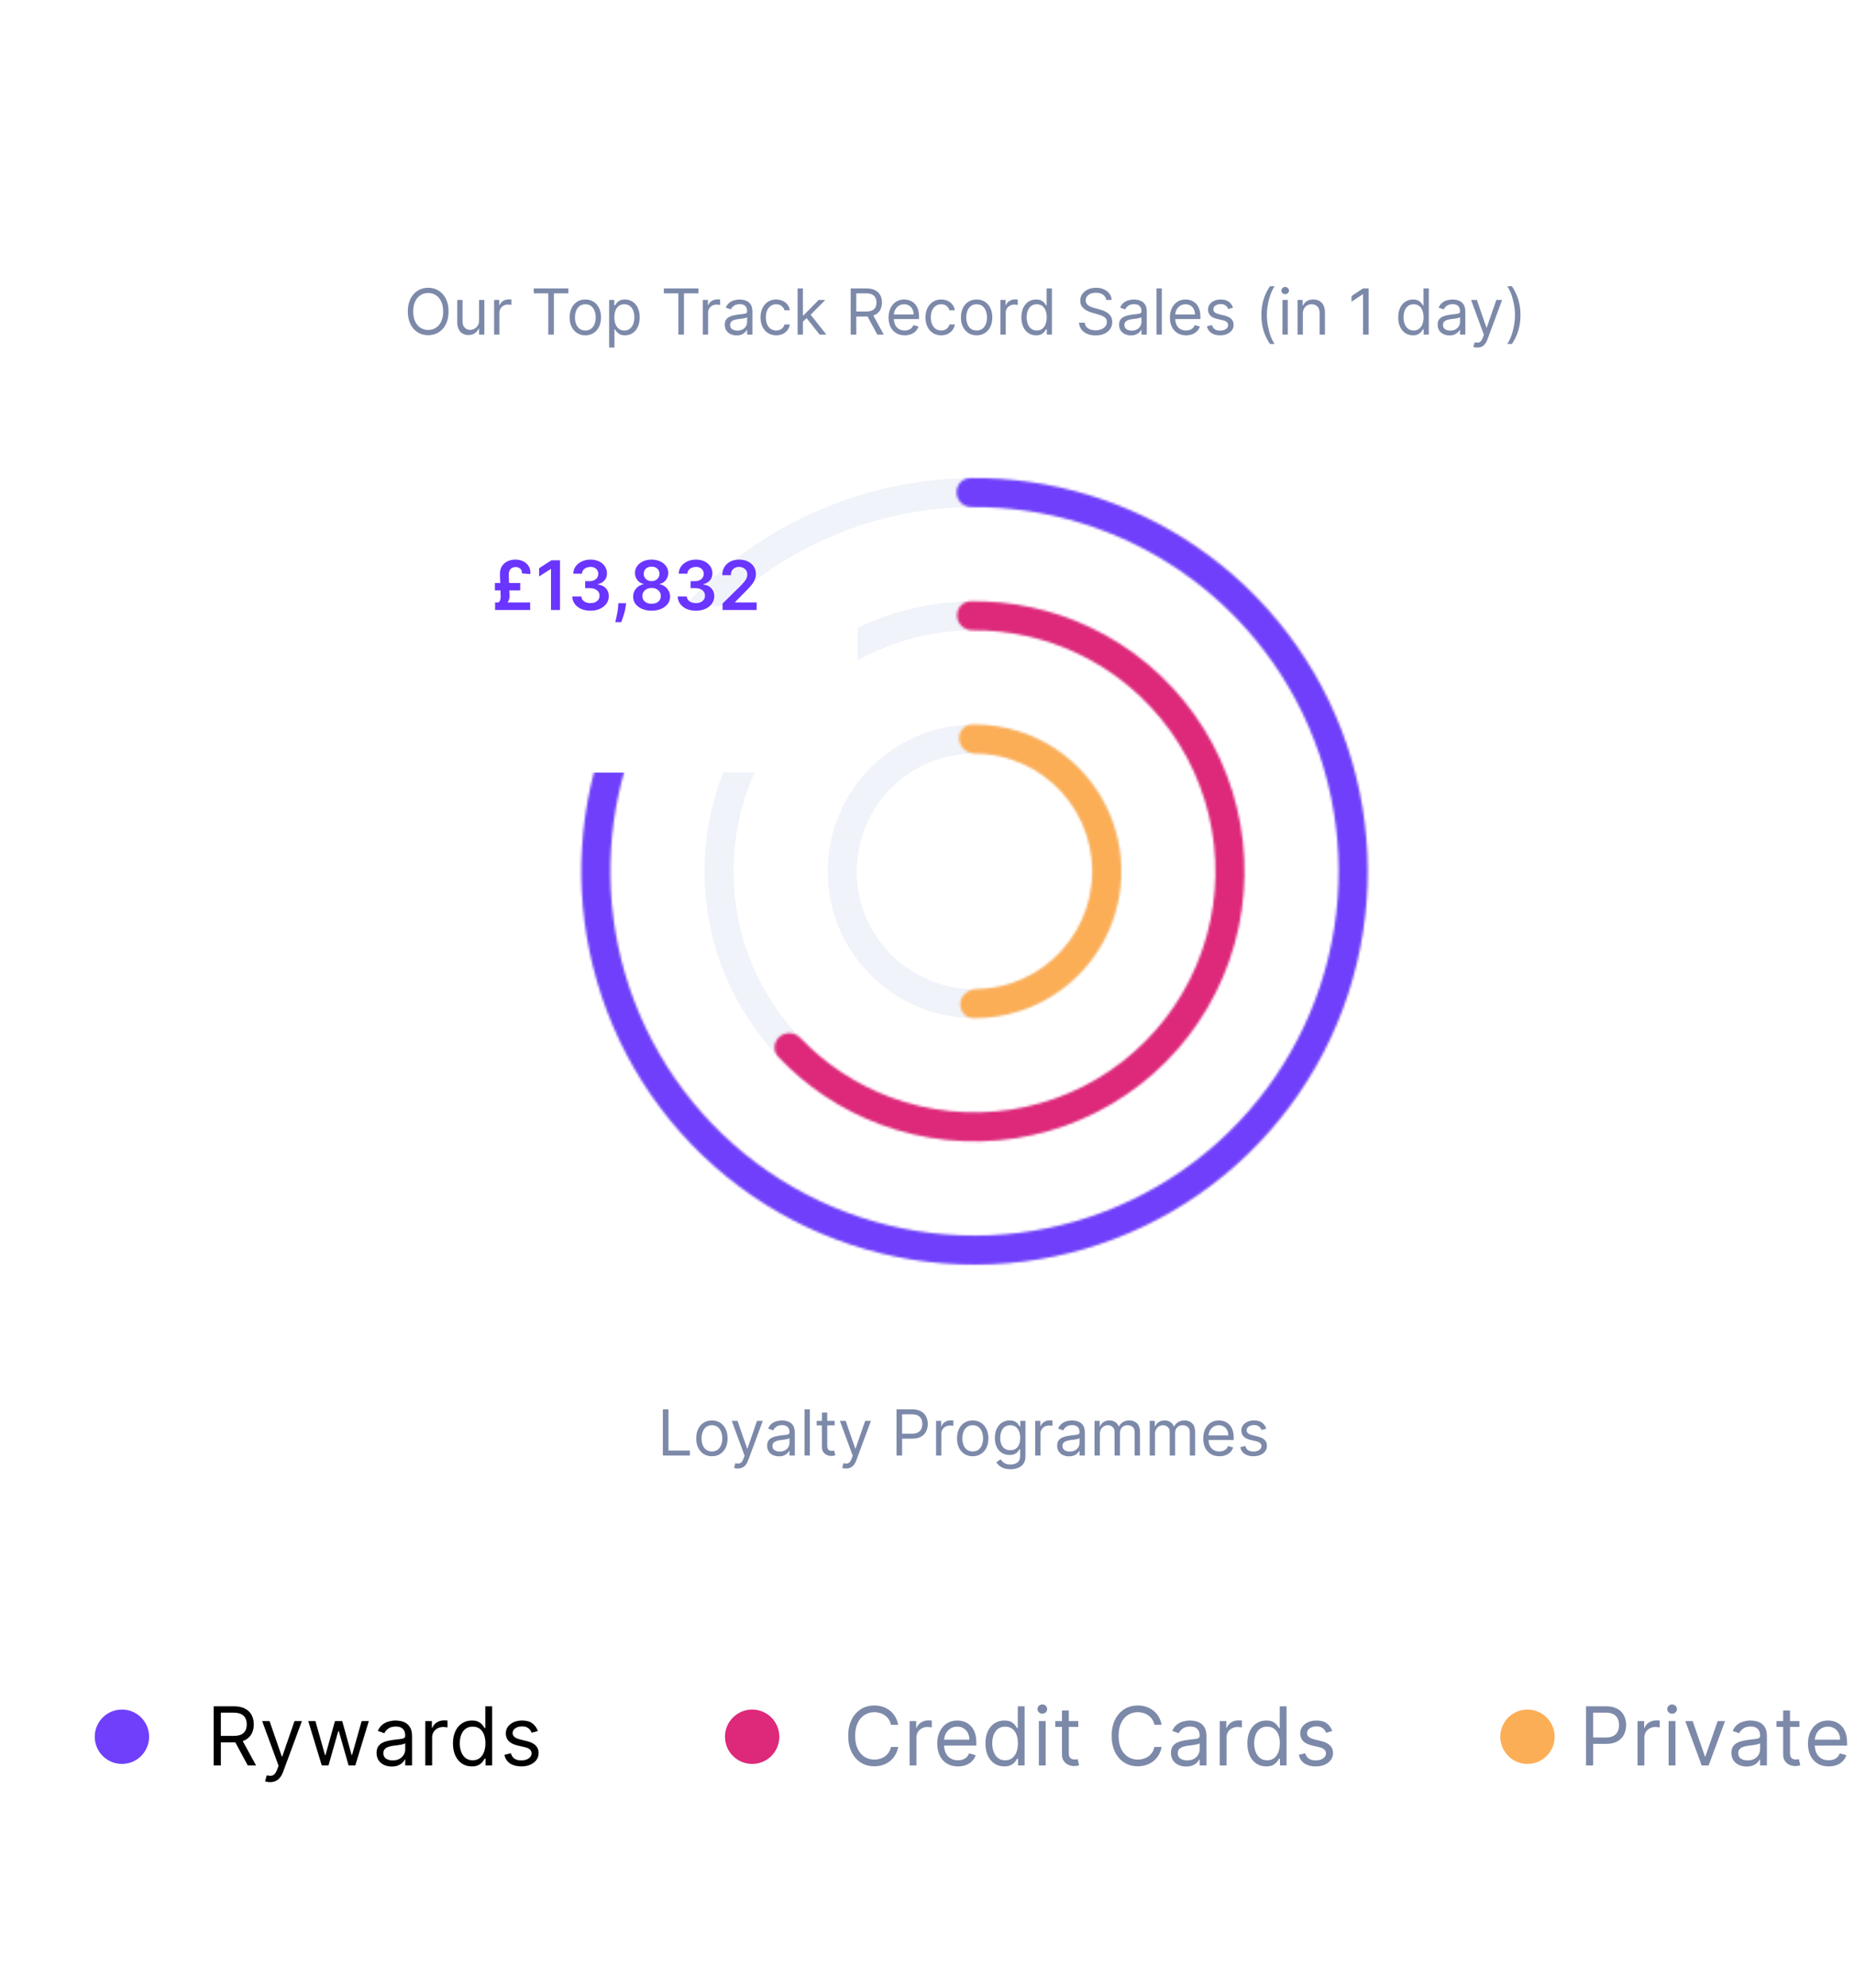 <svg width="764" height="819" viewBox="0 0 764 819" fill="none" xmlns="http://www.w3.org/2000/svg">
<g filter="url(#filter0_d_1_283)">
<rect x="127.559" y="50.613" width="540.566" height="597.311" rx="16.093" fill="white"/>
</g>
<path d="M184.842 128.325C184.842 130.331 184.48 132.064 183.756 133.525C183.031 134.987 182.038 136.113 180.775 136.906C179.512 137.698 178.069 138.094 176.447 138.094C174.825 138.094 173.383 137.698 172.12 136.906C170.857 136.113 169.863 134.987 169.139 133.525C168.414 132.064 168.052 130.331 168.052 128.325C168.052 126.319 168.414 124.586 169.139 123.124C169.863 121.663 170.857 120.537 172.12 119.744C173.383 118.952 174.825 118.555 176.447 118.555C178.069 118.555 179.512 118.952 180.775 119.744C182.038 120.537 183.031 121.663 183.756 123.124C184.48 124.586 184.842 126.319 184.842 128.325ZM182.614 128.325C182.614 126.678 182.338 125.288 181.787 124.155C181.242 123.022 180.502 122.165 179.567 121.583C178.639 121.001 177.599 120.71 176.447 120.71C175.296 120.71 174.252 121.001 173.318 121.583C172.389 122.165 171.649 123.022 171.098 124.155C170.553 125.288 170.281 126.678 170.281 128.325C170.281 129.972 170.553 131.362 171.098 132.495C171.649 133.628 172.389 134.485 173.318 135.067C174.252 135.649 175.296 135.94 176.447 135.94C177.599 135.94 178.639 135.649 179.567 135.067C180.502 134.485 181.242 133.628 181.787 132.495C182.338 131.362 182.614 129.972 182.614 128.325ZM197.407 132.002V123.57H199.599V137.834H197.407V135.42H197.259C196.924 136.144 196.404 136.76 195.698 137.268C194.993 137.769 194.101 138.02 193.024 138.02C192.132 138.02 191.34 137.825 190.646 137.435C189.953 137.039 189.408 136.445 189.012 135.652C188.616 134.853 188.418 133.847 188.418 132.634V123.57H190.609V132.485C190.609 133.525 190.9 134.355 191.482 134.974C192.07 135.593 192.82 135.903 193.73 135.903C194.274 135.903 194.829 135.764 195.392 135.485C195.962 135.206 196.438 134.779 196.822 134.203C197.212 133.628 197.407 132.894 197.407 132.002ZM203.613 137.834V123.57H205.73V125.725H205.879C206.139 125.019 206.609 124.446 207.29 124.007C207.972 123.567 208.739 123.347 209.594 123.347C209.755 123.347 209.956 123.35 210.197 123.357C210.439 123.363 210.621 123.372 210.745 123.384V125.613C210.671 125.595 210.501 125.567 210.234 125.53C209.974 125.486 209.699 125.465 209.408 125.465C208.714 125.465 208.095 125.61 207.551 125.901C207.012 126.186 206.585 126.582 206.269 127.09C205.959 127.591 205.805 128.164 205.805 128.808V137.834H203.613ZM219.955 120.858V118.815H234.219V120.858H228.239V137.834H225.936V120.858H219.955ZM241.203 138.132C239.915 138.132 238.785 137.825 237.813 137.212C236.848 136.599 236.092 135.742 235.547 134.64C235.009 133.538 234.74 132.25 234.74 130.777C234.74 129.291 235.009 127.994 235.547 126.885C236.092 125.777 236.848 124.917 237.813 124.304C238.785 123.691 239.915 123.384 241.203 123.384C242.491 123.384 243.618 123.691 244.583 124.304C245.555 124.917 246.311 125.777 246.849 126.885C247.394 127.994 247.667 129.291 247.667 130.777C247.667 132.25 247.394 133.538 246.849 134.64C246.311 135.742 245.555 136.599 244.583 137.212C243.618 137.825 242.491 138.132 241.203 138.132ZM241.203 136.163C242.181 136.163 242.986 135.912 243.618 135.411C244.249 134.909 244.717 134.25 245.02 133.433C245.323 132.615 245.475 131.73 245.475 130.777C245.475 129.823 245.323 128.935 245.02 128.111C244.717 127.288 244.249 126.622 243.618 126.115C242.986 125.607 242.181 125.353 241.203 125.353C240.225 125.353 239.42 125.607 238.789 126.115C238.157 126.622 237.69 127.288 237.386 128.111C237.083 128.935 236.931 129.823 236.931 130.777C236.931 131.73 237.083 132.615 237.386 133.433C237.69 134.25 238.157 134.909 238.789 135.411C239.42 135.912 240.225 136.163 241.203 136.163ZM251.012 143.184V123.57H253.129V125.836H253.389C253.55 125.588 253.773 125.273 254.058 124.889C254.349 124.499 254.764 124.152 255.303 123.849C255.847 123.539 256.584 123.384 257.513 123.384C258.714 123.384 259.773 123.685 260.689 124.285C261.605 124.886 262.32 125.737 262.834 126.839C263.348 127.941 263.605 129.241 263.605 130.739C263.605 132.25 263.348 133.56 262.834 134.668C262.32 135.77 261.608 136.624 260.698 137.231C259.788 137.831 258.739 138.132 257.55 138.132C256.634 138.132 255.9 137.98 255.349 137.677C254.798 137.367 254.374 137.017 254.077 136.627C253.78 136.231 253.55 135.903 253.389 135.643H253.204V143.184H251.012ZM253.167 130.702C253.167 131.78 253.324 132.73 253.64 133.553C253.956 134.371 254.417 135.011 255.024 135.476C255.631 135.934 256.374 136.163 257.253 136.163C258.169 136.163 258.934 135.921 259.547 135.439C260.166 134.949 260.63 134.293 260.94 133.47C261.255 132.64 261.413 131.718 261.413 130.702C261.413 129.699 261.258 128.795 260.949 127.991C260.645 127.18 260.184 126.539 259.565 126.068C258.952 125.592 258.181 125.353 257.253 125.353C256.361 125.353 255.612 125.579 255.005 126.031C254.399 126.477 253.941 127.102 253.631 127.907C253.321 128.706 253.167 129.637 253.167 130.702ZM273.56 120.858V118.815H287.824V120.858H281.844V137.834H279.541V120.858H273.56ZM289.601 137.834V123.57H291.718V125.725H291.866C292.126 125.019 292.597 124.446 293.278 124.007C293.959 123.567 294.727 123.347 295.581 123.347C295.742 123.347 295.943 123.35 296.185 123.357C296.426 123.363 296.609 123.372 296.733 123.384V125.613C296.658 125.595 296.488 125.567 296.222 125.53C295.962 125.486 295.686 125.465 295.395 125.465C294.702 125.465 294.083 125.61 293.538 125.901C292.999 126.186 292.572 126.582 292.256 127.09C291.947 127.591 291.792 128.164 291.792 128.808V137.834H289.601ZM303.528 138.169C302.624 138.169 301.804 137.999 301.067 137.658C300.33 137.311 299.745 136.813 299.312 136.163C298.879 135.507 298.662 134.714 298.662 133.785C298.662 132.968 298.823 132.306 299.145 131.798C299.467 131.284 299.897 130.882 300.436 130.591C300.974 130.3 301.569 130.083 302.219 129.941C302.875 129.792 303.534 129.675 304.197 129.588C305.064 129.476 305.766 129.393 306.305 129.337C306.85 129.275 307.246 129.173 307.494 129.031C307.747 128.888 307.874 128.641 307.874 128.288V128.213C307.874 127.297 307.624 126.585 307.122 126.078C306.627 125.57 305.875 125.316 304.865 125.316C303.819 125.316 302.999 125.545 302.404 126.003C301.81 126.461 301.392 126.951 301.151 127.471L299.071 126.728C299.442 125.861 299.937 125.186 300.556 124.703C301.182 124.214 301.863 123.874 302.6 123.682C303.342 123.483 304.073 123.384 304.791 123.384C305.249 123.384 305.776 123.44 306.37 123.552C306.97 123.657 307.549 123.877 308.107 124.211C308.67 124.545 309.137 125.05 309.509 125.725C309.88 126.399 310.066 127.303 310.066 128.436V137.834H307.874V135.903H307.763C307.614 136.212 307.367 136.544 307.02 136.897C306.673 137.249 306.212 137.55 305.636 137.797C305.06 138.045 304.358 138.169 303.528 138.169ZM303.863 136.2C304.729 136.2 305.46 136.03 306.054 135.689C306.655 135.349 307.107 134.909 307.41 134.371C307.72 133.832 307.874 133.265 307.874 132.671V130.665C307.781 130.777 307.577 130.879 307.261 130.972C306.952 131.058 306.593 131.136 306.184 131.204C305.782 131.266 305.389 131.321 305.005 131.371C304.627 131.414 304.321 131.451 304.085 131.482C303.516 131.557 302.983 131.677 302.488 131.845C301.999 132.006 301.603 132.25 301.299 132.578C301.002 132.9 300.854 133.34 300.854 133.897C300.854 134.658 301.135 135.234 301.699 135.624C302.268 136.008 302.99 136.2 303.863 136.2ZM319.861 138.132C318.524 138.132 317.372 137.816 316.406 137.184C315.441 136.553 314.698 135.683 314.178 134.575C313.658 133.467 313.398 132.201 313.398 130.777C313.398 129.328 313.664 128.049 314.196 126.941C314.735 125.827 315.484 124.957 316.444 124.332C317.409 123.7 318.536 123.384 319.824 123.384C320.827 123.384 321.731 123.57 322.536 123.942C323.341 124.313 324 124.833 324.514 125.502C325.028 126.17 325.346 126.951 325.47 127.842H323.279C323.111 127.192 322.74 126.616 322.164 126.115C321.595 125.607 320.827 125.353 319.861 125.353C319.007 125.353 318.258 125.576 317.614 126.022C316.976 126.461 316.478 127.084 316.119 127.888C315.766 128.687 315.589 129.625 315.589 130.702C315.589 131.804 315.763 132.764 316.109 133.581C316.462 134.398 316.957 135.033 317.595 135.485C318.239 135.937 318.994 136.163 319.861 136.163C320.431 136.163 320.948 136.064 321.412 135.866C321.876 135.668 322.269 135.383 322.591 135.011C322.913 134.64 323.142 134.194 323.279 133.674H325.47C325.346 134.516 325.04 135.274 324.551 135.949C324.068 136.618 323.427 137.15 322.629 137.547C321.836 137.937 320.914 138.132 319.861 138.132ZM330.717 132.634L330.68 129.922H331.126L337.366 123.57H340.078L333.429 130.294H333.243L330.717 132.634ZM328.674 137.834V118.815H330.866V137.834H328.674ZM337.738 137.834L332.166 130.777L333.726 129.254L340.524 137.834H337.738ZM350.551 137.834V118.815H356.978C358.463 118.815 359.683 119.069 360.637 119.577C361.59 120.078 362.296 120.769 362.754 121.648C363.212 122.527 363.441 123.527 363.441 124.647C363.441 125.768 363.212 126.762 362.754 127.628C362.296 128.495 361.593 129.176 360.646 129.671C359.699 130.161 358.488 130.405 357.015 130.405H351.814V128.325H356.94C357.956 128.325 358.773 128.176 359.392 127.879C360.017 127.582 360.469 127.161 360.748 126.616C361.033 126.065 361.175 125.409 361.175 124.647C361.175 123.886 361.033 123.22 360.748 122.651C360.463 122.081 360.008 121.642 359.383 121.332C358.758 121.016 357.931 120.858 356.903 120.858H352.854V137.834H350.551ZM359.504 129.291L364.184 137.834H361.509L356.903 129.291H359.504ZM372.809 138.132C371.435 138.132 370.249 137.828 369.252 137.222C368.262 136.609 367.497 135.754 366.958 134.658C366.426 133.556 366.16 132.275 366.16 130.814C366.16 129.353 366.426 128.065 366.958 126.951C367.497 125.83 368.246 124.957 369.206 124.332C370.172 123.7 371.298 123.384 372.586 123.384C373.329 123.384 374.063 123.508 374.787 123.756C375.511 124.004 376.171 124.406 376.765 124.963C377.359 125.514 377.833 126.245 378.186 127.155C378.539 128.065 378.715 129.185 378.715 130.517V131.445H367.72V129.551H376.487C376.487 128.746 376.326 128.028 376.004 127.396C375.688 126.765 375.236 126.266 374.648 125.901C374.066 125.536 373.379 125.353 372.586 125.353C371.713 125.353 370.958 125.57 370.32 126.003C369.689 126.43 369.203 126.988 368.862 127.675C368.522 128.362 368.351 129.099 368.351 129.885V131.148C368.351 132.225 368.537 133.139 368.909 133.888C369.286 134.631 369.809 135.197 370.478 135.587C371.147 135.971 371.924 136.163 372.809 136.163C373.385 136.163 373.905 136.082 374.369 135.921C374.84 135.754 375.245 135.507 375.586 135.178C375.926 134.844 376.189 134.429 376.375 133.934L378.492 134.528C378.27 135.247 377.895 135.878 377.369 136.423C376.843 136.962 376.192 137.383 375.419 137.686C374.645 137.983 373.775 138.132 372.809 138.132ZM387.844 138.132C386.507 138.132 385.355 137.816 384.389 137.184C383.424 136.553 382.681 135.683 382.161 134.575C381.641 133.467 381.381 132.201 381.381 130.777C381.381 129.328 381.647 128.049 382.179 126.941C382.718 125.827 383.467 124.957 384.427 124.332C385.392 123.7 386.519 123.384 387.807 123.384C388.81 123.384 389.714 123.57 390.519 123.942C391.324 124.313 391.983 124.833 392.497 125.502C393.011 126.17 393.329 126.951 393.453 127.842H391.262C391.094 127.192 390.723 126.616 390.147 126.115C389.578 125.607 388.81 125.353 387.844 125.353C386.99 125.353 386.241 125.576 385.597 126.022C384.959 126.461 384.461 127.084 384.102 127.888C383.749 128.687 383.572 129.625 383.572 130.702C383.572 131.804 383.746 132.764 384.092 133.581C384.445 134.398 384.94 135.033 385.578 135.485C386.222 135.937 386.977 136.163 387.844 136.163C388.414 136.163 388.931 136.064 389.395 135.866C389.859 135.668 390.252 135.383 390.574 135.011C390.896 134.64 391.125 134.194 391.262 133.674H393.453C393.329 134.516 393.023 135.274 392.534 135.949C392.051 136.618 391.41 137.15 390.612 137.547C389.819 137.937 388.897 138.132 387.844 138.132ZM402.452 138.132C401.164 138.132 400.034 137.825 399.062 137.212C398.097 136.599 397.341 135.742 396.796 134.64C396.258 133.538 395.989 132.25 395.989 130.777C395.989 129.291 396.258 127.994 396.796 126.885C397.341 125.777 398.097 124.917 399.062 124.304C400.034 123.691 401.164 123.384 402.452 123.384C403.74 123.384 404.867 123.691 405.832 124.304C406.804 124.917 407.56 125.777 408.098 126.885C408.643 127.994 408.916 129.291 408.916 130.777C408.916 132.25 408.643 133.538 408.098 134.64C407.56 135.742 406.804 136.599 405.832 137.212C404.867 137.825 403.74 138.132 402.452 138.132ZM402.452 136.163C403.43 136.163 404.235 135.912 404.867 135.411C405.498 134.909 405.965 134.25 406.269 133.433C406.572 132.615 406.724 131.73 406.724 130.777C406.724 129.823 406.572 128.935 406.269 128.111C405.965 127.288 405.498 126.622 404.867 126.115C404.235 125.607 403.43 125.353 402.452 125.353C401.474 125.353 400.669 125.607 400.037 126.115C399.406 126.622 398.939 127.288 398.635 128.111C398.332 128.935 398.18 129.823 398.18 130.777C398.18 131.73 398.332 132.615 398.635 133.433C398.939 134.25 399.406 134.909 400.037 135.411C400.669 135.912 401.474 136.163 402.452 136.163ZM412.261 137.834V123.57H414.378V125.725H414.527C414.787 125.019 415.258 124.446 415.939 124.007C416.62 123.567 417.387 123.347 418.242 123.347C418.403 123.347 418.604 123.35 418.845 123.357C419.087 123.363 419.269 123.372 419.393 123.384V125.613C419.319 125.595 419.149 125.567 418.882 125.53C418.622 125.486 418.347 125.465 418.056 125.465C417.363 125.465 416.743 125.61 416.199 125.901C415.66 126.186 415.233 126.582 414.917 127.09C414.607 127.591 414.453 128.164 414.453 128.808V137.834H412.261ZM426.943 138.132C425.755 138.132 424.705 137.831 423.795 137.231C422.885 136.624 422.173 135.77 421.659 134.668C421.145 133.56 420.888 132.25 420.888 130.739C420.888 129.241 421.145 127.941 421.659 126.839C422.173 125.737 422.888 124.886 423.804 124.285C424.721 123.685 425.779 123.384 426.98 123.384C427.909 123.384 428.643 123.539 429.181 123.849C429.726 124.152 430.141 124.499 430.426 124.889C430.717 125.273 430.943 125.588 431.104 125.836H431.289V118.815H433.481V137.834H431.364V135.643H431.104C430.943 135.903 430.714 136.231 430.416 136.627C430.119 137.017 429.695 137.367 429.144 137.677C428.593 137.98 427.86 138.132 426.943 138.132ZM427.24 136.163C428.12 136.163 428.863 135.934 429.469 135.476C430.076 135.011 430.537 134.371 430.853 133.553C431.169 132.73 431.327 131.78 431.327 130.702C431.327 129.637 431.172 128.706 430.862 127.907C430.553 127.102 430.095 126.477 429.488 126.031C428.881 125.579 428.132 125.353 427.24 125.353C426.312 125.353 425.538 125.592 424.919 126.068C424.306 126.539 423.845 127.18 423.535 127.991C423.232 128.795 423.08 129.699 423.08 130.702C423.08 131.718 423.235 132.64 423.544 133.47C423.86 134.293 424.324 134.949 424.937 135.439C425.556 135.921 426.324 136.163 427.24 136.163ZM455.853 123.57C455.741 122.629 455.289 121.899 454.497 121.379C453.704 120.858 452.732 120.598 451.581 120.598C450.739 120.598 450.002 120.735 449.371 121.007C448.745 121.279 448.256 121.654 447.903 122.131C447.557 122.607 447.383 123.149 447.383 123.756C447.383 124.264 447.504 124.7 447.745 125.065C447.993 125.424 448.309 125.725 448.693 125.966C449.076 126.201 449.479 126.396 449.9 126.551C450.321 126.7 450.708 126.82 451.061 126.913L452.992 127.433C453.488 127.563 454.039 127.743 454.645 127.972C455.258 128.201 455.843 128.514 456.401 128.91C456.964 129.3 457.428 129.802 457.794 130.414C458.159 131.027 458.341 131.78 458.341 132.671C458.341 133.699 458.072 134.627 457.534 135.457C457.001 136.287 456.221 136.946 455.193 137.435C454.172 137.924 452.93 138.169 451.469 138.169C450.107 138.169 448.928 137.949 447.931 137.509C446.941 137.07 446.16 136.457 445.591 135.671C445.027 134.884 444.709 133.971 444.634 132.931H447.012C447.074 133.649 447.315 134.244 447.736 134.714C448.163 135.178 448.702 135.525 449.352 135.754C450.008 135.977 450.714 136.089 451.469 136.089C452.348 136.089 453.138 135.946 453.837 135.661C454.537 135.37 455.091 134.968 455.5 134.454C455.908 133.934 456.113 133.327 456.113 132.634C456.113 132.002 455.936 131.489 455.583 131.092C455.23 130.696 454.766 130.374 454.19 130.127C453.615 129.879 452.992 129.662 452.324 129.476L449.983 128.808C448.498 128.381 447.321 127.771 446.455 126.978C445.588 126.186 445.154 125.149 445.154 123.867C445.154 122.802 445.442 121.874 446.018 121.081C446.6 120.283 447.38 119.664 448.358 119.224C449.343 118.778 450.442 118.555 451.655 118.555C452.881 118.555 453.971 118.775 454.924 119.215C455.877 119.648 456.633 120.242 457.19 120.998C457.753 121.753 458.05 122.611 458.081 123.57H455.853ZM466.029 138.169C465.125 138.169 464.304 137.999 463.568 137.658C462.831 137.311 462.246 136.813 461.812 136.163C461.379 135.507 461.162 134.714 461.162 133.785C461.162 132.968 461.323 132.306 461.645 131.798C461.967 131.284 462.397 130.882 462.936 130.591C463.475 130.3 464.069 130.083 464.719 129.941C465.375 129.792 466.035 129.675 466.697 129.588C467.564 129.476 468.267 129.393 468.805 129.337C469.35 129.275 469.746 129.173 469.994 129.031C470.248 128.888 470.375 128.641 470.375 128.288V128.213C470.375 127.297 470.124 126.585 469.622 126.078C469.127 125.57 468.375 125.316 467.366 125.316C466.319 125.316 465.499 125.545 464.905 126.003C464.31 126.461 463.893 126.951 463.651 127.471L461.571 126.728C461.942 125.861 462.438 125.186 463.057 124.703C463.682 124.214 464.363 123.874 465.1 123.682C465.843 123.483 466.573 123.384 467.291 123.384C467.75 123.384 468.276 123.44 468.87 123.552C469.471 123.657 470.05 123.877 470.607 124.211C471.17 124.545 471.638 125.05 472.009 125.725C472.381 126.399 472.566 127.303 472.566 128.436V137.834H470.375V135.903H470.263C470.115 136.212 469.867 136.544 469.52 136.897C469.174 137.249 468.712 137.55 468.137 137.797C467.561 138.045 466.858 138.169 466.029 138.169ZM466.363 136.2C467.23 136.2 467.96 136.03 468.554 135.689C469.155 135.349 469.607 134.909 469.91 134.371C470.22 133.832 470.375 133.265 470.375 132.671V130.665C470.282 130.777 470.077 130.879 469.762 130.972C469.452 131.058 469.093 131.136 468.684 131.204C468.282 131.266 467.889 131.321 467.505 131.371C467.127 131.414 466.821 131.451 466.586 131.482C466.016 131.557 465.484 131.677 464.988 131.845C464.499 132.006 464.103 132.25 463.8 132.578C463.503 132.9 463.354 133.34 463.354 133.897C463.354 134.658 463.636 135.234 464.199 135.624C464.769 136.008 465.49 136.2 466.363 136.2ZM478.758 118.815V137.834H476.567V118.815H478.758ZM488.753 138.132C487.379 138.132 486.193 137.828 485.196 137.222C484.206 136.609 483.441 135.754 482.902 134.658C482.37 133.556 482.104 132.275 482.104 130.814C482.104 129.353 482.37 128.065 482.902 126.951C483.441 125.83 484.19 124.957 485.15 124.332C486.116 123.7 487.242 123.384 488.53 123.384C489.273 123.384 490.007 123.508 490.731 123.756C491.455 124.004 492.115 124.406 492.709 124.963C493.303 125.514 493.777 126.245 494.13 127.155C494.483 128.065 494.659 129.185 494.659 130.517V131.445H483.664V129.551H492.431C492.431 128.746 492.27 128.028 491.948 127.396C491.632 126.765 491.18 126.266 490.592 125.901C490.01 125.536 489.323 125.353 488.53 125.353C487.657 125.353 486.902 125.57 486.264 126.003C485.633 126.43 485.147 126.988 484.806 127.675C484.466 128.362 484.295 129.099 484.295 129.885V131.148C484.295 132.225 484.481 133.139 484.853 133.888C485.23 134.631 485.753 135.197 486.422 135.587C487.091 135.971 487.868 136.163 488.753 136.163C489.329 136.163 489.849 136.082 490.313 135.921C490.784 135.754 491.189 135.507 491.53 135.178C491.87 134.844 492.133 134.429 492.319 133.934L494.436 134.528C494.214 135.247 493.839 135.878 493.313 136.423C492.787 136.962 492.136 137.383 491.363 137.686C490.589 137.983 489.719 138.132 488.753 138.132ZM508.097 126.765L506.128 127.322C506.005 126.994 505.822 126.675 505.58 126.365C505.345 126.05 505.023 125.79 504.615 125.585C504.206 125.381 503.683 125.279 503.045 125.279C502.172 125.279 501.445 125.48 500.863 125.883C500.287 126.279 499.999 126.783 499.999 127.396C499.999 127.941 500.197 128.371 500.593 128.687C500.99 129.003 501.609 129.266 502.451 129.476L504.568 129.997C505.844 130.306 506.794 130.78 507.419 131.417C508.044 132.049 508.357 132.863 508.357 133.86C508.357 134.677 508.122 135.408 507.651 136.051C507.187 136.695 506.537 137.203 505.701 137.574C504.865 137.946 503.893 138.132 502.785 138.132C501.33 138.132 500.126 137.816 499.173 137.184C498.219 136.553 497.616 135.63 497.362 134.417L499.442 133.897C499.64 134.665 500.015 135.24 500.566 135.624C501.123 136.008 501.85 136.2 502.748 136.2C503.77 136.2 504.581 135.983 505.181 135.55C505.788 135.11 506.091 134.584 506.091 133.971C506.091 133.476 505.918 133.061 505.571 132.727C505.224 132.386 504.692 132.132 503.974 131.965L501.596 131.408C500.29 131.099 499.331 130.619 498.718 129.969C498.111 129.312 497.807 128.492 497.807 127.508C497.807 126.703 498.033 125.991 498.485 125.372C498.944 124.753 499.566 124.267 500.352 123.914C501.144 123.561 502.042 123.384 503.045 123.384C504.457 123.384 505.565 123.694 506.37 124.313C507.181 124.932 507.757 125.749 508.097 126.765ZM519.791 129.811C519.791 127.471 520.095 125.319 520.701 123.357C521.314 121.388 522.187 119.577 523.32 117.924H525.252C524.806 118.537 524.388 119.292 523.998 120.19C523.614 121.081 523.277 122.063 522.986 123.134C522.695 124.199 522.466 125.301 522.299 126.44C522.138 127.579 522.057 128.703 522.057 129.811C522.057 131.284 522.2 132.779 522.484 134.296C522.769 135.813 523.153 137.222 523.636 138.522C524.119 139.822 524.658 140.88 525.252 141.698H523.32C522.187 140.045 521.314 138.237 520.701 136.274C520.095 134.306 519.791 132.151 519.791 129.811ZM528.486 137.834V123.57H530.678V137.834H528.486ZM529.6 121.193C529.173 121.193 528.805 121.047 528.495 120.756C528.192 120.465 528.04 120.116 528.04 119.707C528.04 119.298 528.192 118.948 528.495 118.658C528.805 118.367 529.173 118.221 529.6 118.221C530.028 118.221 530.393 118.367 530.696 118.658C531.006 118.948 531.161 119.298 531.161 119.707C531.161 120.116 531.006 120.465 530.696 120.756C530.393 121.047 530.028 121.193 529.6 121.193ZM536.883 129.254V137.834H534.692V123.57H536.809V125.799H536.995C537.329 125.075 537.837 124.493 538.518 124.053C539.199 123.607 540.078 123.384 541.155 123.384C542.121 123.384 542.966 123.583 543.691 123.979C544.415 124.369 544.978 124.963 545.381 125.762C545.783 126.554 545.984 127.557 545.984 128.771V137.834H543.793V128.919C543.793 127.799 543.502 126.926 542.92 126.3C542.338 125.669 541.539 125.353 540.524 125.353C539.824 125.353 539.199 125.505 538.648 125.808C538.103 126.112 537.673 126.554 537.357 127.136C537.041 127.718 536.883 128.424 536.883 129.254ZM563.994 118.815V137.834H561.69V121.23H561.579L556.936 124.313V121.973L561.69 118.815H563.994ZM582.242 138.132C581.053 138.132 580.004 137.831 579.094 137.231C578.184 136.624 577.472 135.77 576.958 134.668C576.444 133.56 576.187 132.25 576.187 130.739C576.187 129.241 576.444 127.941 576.958 126.839C577.472 125.737 578.187 124.886 579.103 124.285C580.019 123.685 581.078 123.384 582.279 123.384C583.208 123.384 583.941 123.539 584.48 123.849C585.025 124.152 585.44 124.499 585.724 124.889C586.015 125.273 586.241 125.588 586.402 125.836H586.588V118.815H588.78V137.834H586.662V135.643H586.402C586.241 135.903 586.012 136.231 585.715 136.627C585.418 137.017 584.994 137.367 584.443 137.677C583.892 137.98 583.158 138.132 582.242 138.132ZM582.539 136.163C583.418 136.163 584.161 135.934 584.768 135.476C585.374 135.011 585.836 134.371 586.151 133.553C586.467 132.73 586.625 131.78 586.625 130.702C586.625 129.637 586.47 128.706 586.161 127.907C585.851 127.102 585.393 126.477 584.786 126.031C584.18 125.579 583.43 125.353 582.539 125.353C581.61 125.353 580.836 125.592 580.217 126.068C579.604 126.539 579.143 127.18 578.834 127.991C578.53 128.795 578.379 129.699 578.379 130.702C578.379 131.718 578.533 132.64 578.843 133.47C579.159 134.293 579.623 134.949 580.236 135.439C580.855 135.921 581.623 136.163 582.539 136.163ZM597.295 138.169C596.392 138.169 595.571 137.999 594.835 137.658C594.098 137.311 593.513 136.813 593.079 136.163C592.646 135.507 592.429 134.714 592.429 133.785C592.429 132.968 592.59 132.306 592.912 131.798C593.234 131.284 593.664 130.882 594.203 130.591C594.742 130.3 595.336 130.083 595.986 129.941C596.642 129.792 597.302 129.675 597.964 129.588C598.831 129.476 599.534 129.393 600.072 129.337C600.617 129.275 601.013 129.173 601.261 129.031C601.515 128.888 601.642 128.641 601.642 128.288V128.213C601.642 127.297 601.391 126.585 600.889 126.078C600.394 125.57 599.642 125.316 598.633 125.316C597.586 125.316 596.766 125.545 596.172 126.003C595.577 126.461 595.16 126.951 594.918 127.471L592.838 126.728C593.209 125.861 593.705 125.186 594.324 124.703C594.949 124.214 595.63 123.874 596.367 123.682C597.11 123.483 597.84 123.384 598.558 123.384C599.017 123.384 599.543 123.44 600.137 123.552C600.738 123.657 601.317 123.877 601.874 124.211C602.437 124.545 602.905 125.05 603.276 125.725C603.648 126.399 603.833 127.303 603.833 128.436V137.834H601.642V135.903H601.53C601.382 136.212 601.134 136.544 600.787 136.897C600.441 137.249 599.979 137.55 599.404 137.797C598.828 138.045 598.125 138.169 597.295 138.169ZM597.63 136.2C598.497 136.2 599.227 136.03 599.821 135.689C600.422 135.349 600.874 134.909 601.177 134.371C601.487 133.832 601.642 133.265 601.642 132.671V130.665C601.549 130.777 601.344 130.879 601.029 130.972C600.719 131.058 600.36 131.136 599.951 131.204C599.549 131.266 599.156 131.321 598.772 131.371C598.394 131.414 598.088 131.451 597.853 131.482C597.283 131.557 596.751 131.677 596.255 131.845C595.766 132.006 595.37 132.25 595.067 132.578C594.769 132.9 594.621 133.34 594.621 133.897C594.621 134.658 594.903 135.234 595.466 135.624C596.036 136.008 596.757 136.2 597.63 136.2ZM608.734 143.184C608.363 143.184 608.032 143.153 607.741 143.091C607.45 143.035 607.248 142.979 607.137 142.924L607.694 140.992C608.227 141.128 608.697 141.178 609.106 141.141C609.514 141.103 609.877 140.921 610.192 140.593C610.514 140.271 610.808 139.748 611.075 139.023L611.483 137.909L606.208 123.57H608.586L612.523 134.937H612.672L616.609 123.57H618.987L612.932 139.915C612.659 140.651 612.322 141.261 611.92 141.744C611.517 142.233 611.05 142.595 610.517 142.831C609.991 143.066 609.397 143.184 608.734 143.184ZM626.56 129.811C626.56 132.151 626.254 134.306 625.641 136.274C625.034 138.237 624.164 140.045 623.031 141.698H621.1C621.545 141.085 621.96 140.329 622.344 139.432C622.734 138.54 623.075 137.562 623.366 136.497C623.656 135.426 623.882 134.321 624.043 133.182C624.211 132.036 624.294 130.913 624.294 129.811C624.294 128.337 624.152 126.842 623.867 125.325C623.582 123.809 623.198 122.4 622.715 121.1C622.233 119.8 621.694 118.741 621.1 117.924H623.031C624.164 119.577 625.034 121.388 625.641 123.357C626.254 125.319 626.56 127.471 626.56 129.811Z" fill="#7C89A9"/>
<path d="M273.159 599.638V580.619H275.462V597.595H284.303V599.638H273.159ZM293.367 599.935C292.079 599.935 290.949 599.629 289.977 599.016C289.012 598.403 288.256 597.546 287.712 596.444C287.173 595.342 286.904 594.054 286.904 592.58C286.904 591.094 287.173 589.797 287.712 588.689C288.256 587.581 289.012 586.72 289.977 586.108C290.949 585.495 292.079 585.188 293.367 585.188C294.655 585.188 295.782 585.495 296.747 586.108C297.719 586.72 298.475 587.581 299.013 588.689C299.558 589.797 299.831 591.094 299.831 592.58C299.831 594.054 299.558 595.342 299.013 596.444C298.475 597.546 297.719 598.403 296.747 599.016C295.782 599.629 294.655 599.935 293.367 599.935ZM293.367 597.967C294.345 597.967 295.15 597.716 295.782 597.214C296.413 596.713 296.881 596.054 297.184 595.236C297.487 594.419 297.639 593.534 297.639 592.58C297.639 591.627 297.487 590.738 297.184 589.915C296.881 589.092 296.413 588.426 295.782 587.918C295.15 587.411 294.345 587.157 293.367 587.157C292.389 587.157 291.584 587.411 290.953 587.918C290.321 588.426 289.854 589.092 289.55 589.915C289.247 590.738 289.095 591.627 289.095 592.58C289.095 593.534 289.247 594.419 289.55 595.236C289.854 596.054 290.321 596.713 290.953 597.214C291.584 597.716 292.389 597.967 293.367 597.967ZM304.077 604.987C303.705 604.987 303.374 604.956 303.083 604.894C302.792 604.839 302.591 604.783 302.48 604.727L303.037 602.796C303.569 602.932 304.04 602.981 304.448 602.944C304.857 602.907 305.219 602.724 305.535 602.396C305.857 602.074 306.151 601.551 306.417 600.827L306.826 599.712L301.551 585.374H303.928L307.866 596.741H308.014L311.952 585.374H314.329L308.275 601.718C308.002 602.455 307.665 603.065 307.262 603.548C306.86 604.037 306.392 604.399 305.86 604.634C305.334 604.87 304.739 604.987 304.077 604.987ZM320.986 599.973C320.082 599.973 319.261 599.802 318.525 599.462C317.788 599.115 317.203 598.617 316.769 597.967C316.336 597.31 316.119 596.518 316.119 595.589C316.119 594.772 316.28 594.11 316.602 593.602C316.924 593.088 317.355 592.686 317.893 592.395C318.432 592.104 319.026 591.887 319.676 591.745C320.332 591.596 320.992 591.478 321.654 591.392C322.521 591.28 323.224 591.197 323.762 591.141C324.307 591.079 324.703 590.977 324.951 590.834C325.205 590.692 325.332 590.444 325.332 590.091V590.017C325.332 589.101 325.081 588.389 324.58 587.881C324.084 587.374 323.332 587.12 322.323 587.12C321.277 587.12 320.456 587.349 319.862 587.807C319.268 588.265 318.85 588.754 318.608 589.274L316.528 588.531C316.9 587.665 317.395 586.99 318.014 586.507C318.639 586.018 319.32 585.677 320.057 585.485C320.8 585.287 321.53 585.188 322.249 585.188C322.707 585.188 323.233 585.244 323.827 585.355C324.428 585.461 325.007 585.68 325.564 586.015C326.127 586.349 326.595 586.854 326.966 587.528C327.338 588.203 327.523 589.107 327.523 590.24V599.638H325.332V597.707H325.22C325.072 598.016 324.824 598.347 324.477 598.7C324.131 599.053 323.669 599.353 323.094 599.601C322.518 599.849 321.815 599.973 320.986 599.973ZM321.32 598.004C322.187 598.004 322.917 597.833 323.512 597.493C324.112 597.152 324.564 596.713 324.867 596.174C325.177 595.636 325.332 595.069 325.332 594.475V592.469C325.239 592.58 325.035 592.682 324.719 592.775C324.409 592.862 324.05 592.939 323.642 593.008C323.239 593.069 322.846 593.125 322.462 593.175C322.085 593.218 321.778 593.255 321.543 593.286C320.973 593.36 320.441 593.481 319.946 593.648C319.456 593.809 319.06 594.054 318.757 594.382C318.46 594.704 318.311 595.143 318.311 595.701C318.311 596.462 318.593 597.038 319.156 597.428C319.726 597.812 320.447 598.004 321.32 598.004ZM333.715 580.619V599.638H331.524V580.619H333.715ZM343.933 585.374V587.231H336.541V585.374H343.933ZM338.695 581.956H340.887V595.552C340.887 596.171 340.977 596.635 341.156 596.945C341.342 597.248 341.577 597.453 341.862 597.558C342.153 597.657 342.459 597.707 342.781 597.707C343.023 597.707 343.221 597.694 343.376 597.669C343.531 597.638 343.654 597.614 343.747 597.595L344.193 599.564C344.044 599.62 343.837 599.675 343.571 599.731C343.305 599.793 342.967 599.824 342.559 599.824C341.939 599.824 341.333 599.691 340.738 599.425C340.15 599.158 339.661 598.753 339.271 598.208C338.887 597.663 338.695 596.976 338.695 596.146V581.956ZM348.641 604.987C348.27 604.987 347.939 604.956 347.648 604.894C347.357 604.839 347.155 604.783 347.044 604.727L347.601 602.796C348.134 602.932 348.604 602.981 349.013 602.944C349.421 602.907 349.784 602.724 350.099 602.396C350.421 602.074 350.715 601.551 350.982 600.827L351.39 599.712L346.115 585.374H348.493L352.43 596.741H352.579L356.516 585.374H358.894L352.839 601.718C352.566 602.455 352.229 603.065 351.827 603.548C351.424 604.037 350.957 604.399 350.424 604.634C349.898 604.87 349.304 604.987 348.641 604.987ZM369.439 599.638V580.619H375.865C377.357 580.619 378.577 580.888 379.524 581.427C380.478 581.959 381.183 582.681 381.641 583.591C382.1 584.501 382.329 585.516 382.329 586.637C382.329 587.757 382.1 588.776 381.641 589.692C381.19 590.608 380.49 591.339 379.543 591.884C378.595 592.422 377.382 592.692 375.902 592.692H371.296V590.649H375.828C376.85 590.649 377.67 590.472 378.289 590.119C378.908 589.766 379.357 589.29 379.636 588.689C379.92 588.082 380.063 587.398 380.063 586.637C380.063 585.875 379.92 585.194 379.636 584.594C379.357 583.993 378.905 583.523 378.28 583.182C377.654 582.836 376.825 582.662 375.791 582.662H371.742V599.638H369.439ZM385.742 599.638V585.374H387.859V587.528H388.007C388.268 586.823 388.738 586.25 389.419 585.81C390.1 585.371 390.868 585.151 391.722 585.151C391.883 585.151 392.084 585.154 392.326 585.16C392.567 585.166 392.75 585.176 392.874 585.188V587.417C392.799 587.398 392.629 587.371 392.363 587.333C392.103 587.29 391.827 587.268 391.536 587.268C390.843 587.268 390.224 587.414 389.679 587.705C389.14 587.99 388.713 588.386 388.398 588.894C388.088 589.395 387.933 589.968 387.933 590.612V599.638H385.742ZM400.832 599.935C399.545 599.935 398.415 599.629 397.443 599.016C396.477 598.403 395.722 597.546 395.177 596.444C394.638 595.342 394.369 594.054 394.369 592.58C394.369 591.094 394.638 589.797 395.177 588.689C395.722 587.581 396.477 586.72 397.443 586.108C398.415 585.495 399.545 585.188 400.832 585.188C402.12 585.188 403.247 585.495 404.213 586.108C405.185 586.72 405.94 587.581 406.479 588.689C407.023 589.797 407.296 591.094 407.296 592.58C407.296 594.054 407.023 595.342 406.479 596.444C405.94 597.546 405.185 598.403 404.213 599.016C403.247 599.629 402.12 599.935 400.832 599.935ZM400.832 597.967C401.811 597.967 402.615 597.716 403.247 597.214C403.878 596.713 404.346 596.054 404.649 595.236C404.953 594.419 405.104 593.534 405.104 592.58C405.104 591.627 404.953 590.738 404.649 589.915C404.346 589.092 403.878 588.426 403.247 587.918C402.615 587.411 401.811 587.157 400.832 587.157C399.854 587.157 399.049 587.411 398.418 587.918C397.786 588.426 397.319 589.092 397.016 589.915C396.712 590.738 396.56 591.627 396.56 592.58C396.56 593.534 396.712 594.419 397.016 595.236C397.319 596.054 397.786 596.713 398.418 597.214C399.049 597.716 399.854 597.967 400.832 597.967ZM416.399 605.284C415.34 605.284 414.43 605.148 413.669 604.876C412.907 604.61 412.273 604.257 411.765 603.817C411.264 603.384 410.864 602.919 410.567 602.424L412.313 601.198C412.511 601.458 412.762 601.756 413.065 602.09C413.369 602.43 413.783 602.724 414.31 602.972C414.842 603.226 415.539 603.353 416.399 603.353C417.551 603.353 418.501 603.074 419.25 602.517C419.999 601.96 420.374 601.087 420.374 599.898V597.001H420.188C420.027 597.261 419.798 597.583 419.501 597.967C419.21 598.344 418.789 598.682 418.238 598.979C417.693 599.27 416.956 599.415 416.028 599.415C414.876 599.415 413.842 599.143 412.926 598.598C412.016 598.053 411.295 597.261 410.762 596.221C410.236 595.181 409.973 593.918 409.973 592.432C409.973 590.971 410.23 589.698 410.744 588.615C411.257 587.525 411.972 586.683 412.889 586.089C413.805 585.488 414.864 585.188 416.065 585.188C416.993 585.188 417.73 585.343 418.275 585.652C418.826 585.956 419.247 586.303 419.538 586.693C419.835 587.076 420.064 587.392 420.225 587.64H420.448V585.374H422.565V600.047C422.565 601.273 422.287 602.269 421.73 603.037C421.179 603.811 420.436 604.377 419.501 604.737C418.572 605.102 417.538 605.284 416.399 605.284ZM416.325 597.447C417.204 597.447 417.947 597.245 418.554 596.843C419.16 596.44 419.622 595.862 419.937 595.106C420.253 594.351 420.411 593.447 420.411 592.395C420.411 591.367 420.256 590.46 419.947 589.674C419.637 588.887 419.179 588.271 418.572 587.826C417.965 587.38 417.216 587.157 416.325 587.157C415.396 587.157 414.622 587.392 414.003 587.863C413.39 588.333 412.929 588.965 412.619 589.757C412.316 590.55 412.164 591.429 412.164 592.395C412.164 593.385 412.319 594.261 412.629 595.023C412.944 595.778 413.409 596.372 414.022 596.806C414.641 597.233 415.409 597.447 416.325 597.447ZM426.577 599.638V585.374H428.695V587.528H428.843C429.103 586.823 429.574 586.25 430.255 585.81C430.936 585.371 431.704 585.151 432.558 585.151C432.719 585.151 432.92 585.154 433.162 585.16C433.403 585.166 433.586 585.176 433.709 585.188V587.417C433.635 587.398 433.465 587.371 433.199 587.333C432.939 587.29 432.663 587.268 432.372 587.268C431.679 587.268 431.06 587.414 430.515 587.705C429.976 587.99 429.549 588.386 429.233 588.894C428.924 589.395 428.769 589.968 428.769 590.612V599.638H426.577ZM440.505 599.973C439.601 599.973 438.781 599.802 438.044 599.462C437.307 599.115 436.722 598.617 436.289 597.967C435.855 597.31 435.639 596.518 435.639 595.589C435.639 594.772 435.8 594.11 436.122 593.602C436.444 593.088 436.874 592.686 437.413 592.395C437.951 592.104 438.546 591.887 439.196 591.745C439.852 591.596 440.511 591.478 441.174 591.392C442.04 591.28 442.743 591.197 443.282 591.141C443.827 591.079 444.223 590.977 444.47 590.834C444.724 590.692 444.851 590.444 444.851 590.091V590.017C444.851 589.101 444.6 588.389 444.099 587.881C443.604 587.374 442.851 587.12 441.842 587.12C440.796 587.12 439.976 587.349 439.381 587.807C438.787 588.265 438.369 588.754 438.128 589.274L436.047 588.531C436.419 587.665 436.914 586.99 437.533 586.507C438.159 586.018 438.84 585.677 439.576 585.485C440.319 585.287 441.05 585.188 441.768 585.188C442.226 585.188 442.752 585.244 443.347 585.355C443.947 585.461 444.526 585.68 445.083 586.015C445.647 586.349 446.114 586.854 446.486 587.528C446.857 588.203 447.043 589.107 447.043 590.24V599.638H444.851V597.707H444.74C444.591 598.016 444.343 598.347 443.997 598.7C443.65 599.053 443.189 599.353 442.613 599.601C442.037 599.849 441.335 599.973 440.505 599.973ZM440.839 598.004C441.706 598.004 442.437 597.833 443.031 597.493C443.631 597.152 444.083 596.713 444.387 596.174C444.696 595.636 444.851 595.069 444.851 594.475V592.469C444.758 592.58 444.554 592.682 444.238 592.775C443.929 592.862 443.57 592.939 443.161 593.008C442.759 593.069 442.365 593.125 441.982 593.175C441.604 593.218 441.297 593.255 441.062 593.286C440.493 593.36 439.96 593.481 439.465 593.648C438.976 593.809 438.58 594.054 438.276 594.382C437.979 594.704 437.83 595.143 437.83 595.701C437.83 596.462 438.112 597.038 438.676 597.428C439.245 597.812 439.966 598.004 440.839 598.004ZM451.043 599.638V585.374H453.16V587.603H453.346C453.643 586.841 454.123 586.25 454.786 585.829C455.448 585.402 456.244 585.188 457.172 585.188C458.113 585.188 458.896 585.402 459.522 585.829C460.153 586.25 460.645 586.841 460.998 587.603H461.147C461.512 586.866 462.06 586.281 462.791 585.847C463.521 585.408 464.397 585.188 465.419 585.188C466.694 585.188 467.737 585.587 468.548 586.386C469.359 587.179 469.765 588.414 469.765 590.091V599.638H467.573V590.091C467.573 589.039 467.285 588.287 466.71 587.835C466.134 587.383 465.456 587.157 464.676 587.157C463.673 587.157 462.896 587.46 462.345 588.067C461.794 588.668 461.518 589.429 461.518 590.352V599.638H459.29V589.869C459.29 589.058 459.026 588.404 458.5 587.909C457.974 587.408 457.296 587.157 456.466 587.157C455.897 587.157 455.364 587.309 454.869 587.612C454.38 587.915 453.984 588.336 453.68 588.875C453.383 589.407 453.235 590.023 453.235 590.723V599.638H451.043ZM473.772 599.638V585.374H475.889V587.603H476.075C476.372 586.841 476.852 586.25 477.515 585.829C478.177 585.402 478.973 585.188 479.901 585.188C480.842 585.188 481.626 585.402 482.251 585.829C482.882 586.25 483.375 586.841 483.727 587.603H483.876C484.241 586.866 484.789 586.281 485.52 585.847C486.25 585.408 487.126 585.188 488.148 585.188C489.423 585.188 490.466 585.587 491.277 586.386C492.089 587.179 492.494 588.414 492.494 590.091V599.638H490.302V590.091C490.302 589.039 490.014 588.287 489.439 587.835C488.863 587.383 488.185 587.157 487.405 587.157C486.402 587.157 485.625 587.46 485.074 588.067C484.523 588.668 484.247 589.429 484.247 590.352V599.638H482.019V589.869C482.019 589.058 481.756 588.404 481.229 587.909C480.703 587.408 480.025 587.157 479.196 587.157C478.626 587.157 478.094 587.309 477.598 587.612C477.109 587.915 476.713 588.336 476.41 588.875C476.112 589.407 475.964 590.023 475.964 590.723V599.638H473.772ZM502.482 599.935C501.107 599.935 499.922 599.632 498.925 599.025C497.934 598.412 497.17 597.558 496.631 596.462C496.099 595.36 495.833 594.079 495.833 592.617C495.833 591.156 496.099 589.869 496.631 588.754C497.17 587.634 497.919 586.761 498.879 586.135C499.844 585.504 500.971 585.188 502.259 585.188C503.002 585.188 503.736 585.312 504.46 585.56C505.184 585.807 505.844 586.21 506.438 586.767C507.032 587.318 507.506 588.048 507.859 588.959C508.212 589.869 508.388 590.989 508.388 592.32V593.249H497.393V591.354H506.159C506.159 590.55 505.998 589.831 505.676 589.2C505.361 588.568 504.909 588.07 504.321 587.705C503.739 587.34 503.051 587.157 502.259 587.157C501.386 587.157 500.631 587.374 499.993 587.807C499.362 588.234 498.876 588.791 498.535 589.479C498.195 590.166 498.024 590.903 498.024 591.689V592.952C498.024 594.029 498.21 594.942 498.581 595.691C498.959 596.434 499.482 597.001 500.151 597.391C500.82 597.775 501.597 597.967 502.482 597.967C503.058 597.967 503.578 597.886 504.042 597.725C504.513 597.558 504.918 597.31 505.259 596.982C505.599 596.648 505.862 596.233 506.048 595.738L508.165 596.332C507.942 597.05 507.568 597.682 507.042 598.227C506.515 598.765 505.865 599.186 505.091 599.49C504.318 599.787 503.448 599.935 502.482 599.935ZM521.826 588.568L519.857 589.126C519.733 588.798 519.551 588.479 519.309 588.169C519.074 587.853 518.752 587.593 518.343 587.389C517.935 587.185 517.412 587.083 516.774 587.083C515.901 587.083 515.174 587.284 514.592 587.686C514.016 588.082 513.728 588.587 513.728 589.2C513.728 589.745 513.926 590.175 514.322 590.491C514.719 590.807 515.338 591.07 516.18 591.28L518.297 591.8C519.572 592.11 520.523 592.583 521.148 593.221C521.773 593.853 522.086 594.667 522.086 595.663C522.086 596.481 521.851 597.211 521.38 597.855C520.916 598.499 520.266 599.007 519.43 599.378C518.594 599.75 517.622 599.935 516.514 599.935C515.059 599.935 513.855 599.62 512.901 598.988C511.948 598.357 511.344 597.434 511.091 596.221L513.171 595.701C513.369 596.468 513.743 597.044 514.294 597.428C514.852 597.812 515.579 598.004 516.477 598.004C517.498 598.004 518.309 597.787 518.91 597.354C519.517 596.914 519.82 596.388 519.82 595.775C519.82 595.28 519.647 594.865 519.3 594.531C518.953 594.19 518.421 593.936 517.703 593.769L515.325 593.212C514.019 592.902 513.059 592.422 512.446 591.772C511.84 591.116 511.536 590.296 511.536 589.311C511.536 588.507 511.762 587.795 512.214 587.175C512.672 586.556 513.295 586.07 514.081 585.717C514.873 585.365 515.771 585.188 516.774 585.188C518.186 585.188 519.294 585.498 520.099 586.117C520.91 586.736 521.485 587.553 521.826 588.568Z" fill="#7C89A9"/>
<path d="M88.057 727.336V702.953H96.296C98.201 702.953 99.765 703.278 100.987 703.929C102.21 704.572 103.115 705.457 103.702 706.584C104.289 707.711 104.583 708.993 104.583 710.43C104.583 711.867 104.289 713.141 103.702 714.252C103.115 715.363 102.214 716.236 100.999 716.871C99.785 717.498 98.233 717.812 96.344 717.812H89.677V715.145H96.249C97.55 715.145 98.598 714.954 99.392 714.573C100.194 714.192 100.773 713.652 101.13 712.954C101.495 712.248 101.678 711.406 101.678 710.43C101.678 709.454 101.495 708.6 101.13 707.87C100.765 707.14 100.182 706.576 99.38 706.18C98.578 705.775 97.519 705.572 96.201 705.572H91.01V727.336H88.057ZM99.535 716.383L105.535 727.336H102.106L96.201 716.383H99.535ZM111.267 734.194C110.791 734.194 110.366 734.155 109.993 734.075C109.62 734.004 109.362 733.932 109.219 733.861L109.934 731.384C110.616 731.559 111.219 731.623 111.743 731.575C112.267 731.527 112.731 731.293 113.136 730.873C113.549 730.46 113.926 729.789 114.267 728.86L114.791 727.432L108.029 709.049H111.077L116.125 723.622H116.315L121.363 709.049H124.411L116.649 730.003C116.299 730.948 115.867 731.73 115.351 732.349C114.835 732.976 114.236 733.44 113.553 733.742C112.878 734.043 112.116 734.194 111.267 734.194ZM132.599 727.336L127.027 709.049H129.979L133.932 723.05H134.122L138.028 709.049H141.028L144.885 723.003H145.076L149.029 709.049H151.981L146.409 727.336H143.647L139.647 713.287H139.361L135.361 727.336H132.599ZM161.413 727.765C160.254 727.765 159.202 727.547 158.258 727.11C157.313 726.666 156.563 726.027 156.008 725.193C155.452 724.352 155.174 723.336 155.174 722.145C155.174 721.098 155.381 720.248 155.793 719.598C156.206 718.939 156.758 718.423 157.448 718.05C158.139 717.677 158.901 717.399 159.734 717.216C160.575 717.026 161.421 716.875 162.27 716.764C163.381 716.621 164.282 716.514 164.973 716.442C165.671 716.363 166.179 716.232 166.497 716.05C166.822 715.867 166.985 715.55 166.985 715.097V715.002C166.985 713.827 166.663 712.914 166.02 712.263C165.385 711.613 164.421 711.287 163.127 711.287C161.786 711.287 160.734 711.581 159.972 712.168C159.21 712.756 158.674 713.383 158.365 714.049L155.698 713.097C156.174 711.986 156.809 711.12 157.603 710.501C158.405 709.874 159.278 709.438 160.222 709.192C161.175 708.938 162.111 708.811 163.032 708.811C163.619 708.811 164.294 708.882 165.056 709.025C165.826 709.16 166.568 709.442 167.283 709.87C168.005 710.299 168.604 710.946 169.08 711.811C169.557 712.676 169.795 713.835 169.795 715.288V727.336H166.985V724.86H166.842C166.652 725.257 166.334 725.681 165.89 726.134C165.445 726.586 164.854 726.971 164.116 727.289C163.377 727.606 162.476 727.765 161.413 727.765ZM161.841 725.241C162.953 725.241 163.889 725.023 164.651 724.586C165.421 724.15 166.001 723.586 166.39 722.895C166.786 722.205 166.985 721.479 166.985 720.717V718.145C166.866 718.288 166.604 718.419 166.199 718.538C165.802 718.649 165.342 718.748 164.818 718.836C164.302 718.915 163.798 718.986 163.306 719.05C162.822 719.105 162.429 719.153 162.127 719.193C161.397 719.288 160.714 719.443 160.079 719.657C159.452 719.863 158.944 720.177 158.555 720.598C158.174 721.01 157.984 721.574 157.984 722.288C157.984 723.265 158.345 724.003 159.067 724.503C159.798 724.995 160.722 725.241 161.841 725.241ZM175.258 727.336V709.049H177.973V711.811H178.164C178.497 710.906 179.1 710.172 179.973 709.608C180.846 709.045 181.831 708.763 182.926 708.763C183.132 708.763 183.39 708.767 183.7 708.775C184.009 708.783 184.243 708.795 184.402 708.811V711.668C184.307 711.644 184.089 711.609 183.747 711.561C183.414 711.505 183.061 711.478 182.688 711.478C181.799 711.478 181.005 711.664 180.307 712.037C179.616 712.402 179.068 712.91 178.664 713.561C178.267 714.204 178.068 714.938 178.068 715.764V727.336H175.258ZM194.417 727.717C192.893 727.717 191.548 727.332 190.381 726.563C189.214 725.785 188.301 724.689 187.643 723.276C186.984 721.856 186.654 720.177 186.654 718.24C186.654 716.319 186.984 714.653 187.643 713.24C188.301 711.827 189.218 710.736 190.393 709.966C191.568 709.196 192.925 708.811 194.465 708.811C195.655 708.811 196.596 709.009 197.286 709.406C197.985 709.795 198.517 710.239 198.882 710.739C199.255 711.232 199.545 711.636 199.751 711.954H199.989V702.953H202.799V727.336H200.084V724.527H199.751C199.545 724.86 199.251 725.281 198.87 725.789C198.489 726.289 197.945 726.737 197.239 727.134C196.532 727.523 195.592 727.717 194.417 727.717ZM194.798 725.193C195.925 725.193 196.878 724.9 197.655 724.312C198.433 723.717 199.025 722.895 199.429 721.848C199.834 720.792 200.037 719.574 200.037 718.193C200.037 716.827 199.838 715.633 199.441 714.609C199.045 713.577 198.457 712.775 197.679 712.204C196.901 711.625 195.941 711.335 194.798 711.335C193.607 711.335 192.615 711.64 191.822 712.252C191.036 712.855 190.444 713.676 190.048 714.716C189.659 715.748 189.464 716.907 189.464 718.193C189.464 719.494 189.663 720.677 190.059 721.741C190.464 722.796 191.06 723.638 191.845 724.265C192.639 724.884 193.623 725.193 194.798 725.193ZM221.624 713.145L219.1 713.859C218.941 713.438 218.707 713.029 218.398 712.633C218.096 712.228 217.683 711.894 217.159 711.632C216.636 711.371 215.965 711.24 215.147 711.24C214.028 711.24 213.095 711.498 212.349 712.013C211.611 712.521 211.242 713.168 211.242 713.954C211.242 714.653 211.496 715.204 212.004 715.609C212.512 716.014 213.306 716.351 214.385 716.621L217.1 717.288C218.735 717.685 219.953 718.292 220.755 719.109C221.557 719.919 221.958 720.963 221.958 722.241C221.958 723.288 221.656 724.225 221.053 725.05C220.457 725.876 219.624 726.527 218.552 727.003C217.481 727.479 216.235 727.717 214.814 727.717C212.949 727.717 211.405 727.313 210.182 726.503C208.96 725.693 208.186 724.511 207.861 722.955L210.528 722.288C210.782 723.273 211.262 724.011 211.968 724.503C212.683 724.995 213.615 725.241 214.766 725.241C216.076 725.241 217.116 724.963 217.886 724.408C218.664 723.844 219.052 723.169 219.052 722.384C219.052 721.749 218.83 721.217 218.386 720.788C217.941 720.352 217.259 720.026 216.338 719.812L213.29 719.097C211.615 718.701 210.385 718.085 209.599 717.252C208.821 716.411 208.432 715.359 208.432 714.097C208.432 713.065 208.722 712.152 209.301 711.359C209.889 710.565 210.687 709.942 211.695 709.489C212.711 709.037 213.861 708.811 215.147 708.811C216.957 708.811 218.378 709.208 219.41 710.001C220.449 710.795 221.188 711.843 221.624 713.145Z" fill="black"/>
<path d="M370.108 710.573H367.155C366.981 709.724 366.675 708.977 366.238 708.334C365.81 707.692 365.286 707.152 364.667 706.715C364.056 706.271 363.377 705.937 362.631 705.715C361.885 705.493 361.107 705.382 360.297 705.382C358.821 705.382 357.484 705.755 356.285 706.501C355.094 707.247 354.146 708.346 353.439 709.799C352.741 711.251 352.392 713.033 352.392 715.145C352.392 717.256 352.741 719.038 353.439 720.49C354.146 721.943 355.094 723.042 356.285 723.788C357.484 724.535 358.821 724.908 360.297 724.908C361.107 724.908 361.885 724.796 362.631 724.574C363.377 724.352 364.056 724.023 364.667 723.586C365.286 723.142 365.81 722.598 366.238 721.955C366.675 721.304 366.981 720.558 367.155 719.717H370.108C369.886 720.963 369.481 722.078 368.893 723.062C368.306 724.046 367.576 724.884 366.703 725.574C365.83 726.257 364.849 726.777 363.762 727.134C362.683 727.491 361.528 727.67 360.297 727.67C358.218 727.67 356.368 727.162 354.749 726.146C353.13 725.13 351.856 723.685 350.927 721.812C349.999 719.939 349.534 717.716 349.534 715.145C349.534 712.573 349.999 710.351 350.927 708.477C351.856 706.604 353.13 705.16 354.749 704.144C356.368 703.128 358.218 702.62 360.297 702.62C361.528 702.62 362.683 702.798 363.762 703.155C364.849 703.513 365.83 704.036 366.703 704.727C367.576 705.41 368.306 706.243 368.893 707.227C369.481 708.204 369.886 709.319 370.108 710.573ZM374.833 727.336V709.049H377.548V711.811H377.739C378.072 710.906 378.675 710.172 379.548 709.608C380.421 709.045 381.406 708.763 382.501 708.763C382.707 708.763 382.965 708.767 383.275 708.775C383.584 708.783 383.819 708.795 383.977 708.811V711.668C383.882 711.644 383.664 711.609 383.322 711.561C382.989 711.505 382.636 711.478 382.263 711.478C381.374 711.478 380.58 711.664 379.882 712.037C379.191 712.402 378.643 712.91 378.239 713.561C377.842 714.204 377.643 714.938 377.643 715.764V727.336H374.833ZM394.754 727.717C392.992 727.717 391.472 727.328 390.194 726.551C388.924 725.765 387.944 724.669 387.253 723.265C386.571 721.852 386.229 720.209 386.229 718.336C386.229 716.462 386.571 714.811 387.253 713.383C387.944 711.946 388.904 710.827 390.135 710.025C391.373 709.216 392.817 708.811 394.468 708.811C395.421 708.811 396.361 708.969 397.29 709.287C398.219 709.604 399.064 710.12 399.826 710.835C400.588 711.541 401.195 712.478 401.648 713.645C402.1 714.811 402.326 716.248 402.326 717.955V719.145H388.23V716.716H399.469C399.469 715.684 399.262 714.764 398.85 713.954C398.445 713.145 397.865 712.506 397.111 712.037C396.365 711.569 395.484 711.335 394.468 711.335C393.349 711.335 392.381 711.613 391.563 712.168C390.754 712.716 390.131 713.43 389.694 714.311C389.257 715.192 389.039 716.137 389.039 717.145V718.764C389.039 720.145 389.277 721.316 389.754 722.276C390.238 723.229 390.908 723.955 391.766 724.455C392.623 724.947 393.619 725.193 394.754 725.193C395.492 725.193 396.159 725.09 396.754 724.884C397.358 724.669 397.877 724.352 398.314 723.931C398.751 723.503 399.088 722.971 399.326 722.336L402.041 723.098C401.755 724.019 401.275 724.828 400.6 725.527C399.925 726.217 399.092 726.757 398.1 727.146C397.107 727.527 395.992 727.717 394.754 727.717ZM413.841 727.717C412.317 727.717 410.972 727.332 409.805 726.563C408.638 725.785 407.726 724.689 407.067 723.276C406.408 721.856 406.079 720.177 406.079 718.24C406.079 716.319 406.408 714.653 407.067 713.24C407.726 711.827 408.642 710.736 409.817 709.966C410.992 709.196 412.349 708.811 413.889 708.811C415.079 708.811 416.02 709.009 416.711 709.406C417.409 709.795 417.941 710.239 418.306 710.739C418.679 711.232 418.969 711.636 419.175 711.954H419.413V702.953H422.223V727.336H419.509V724.527H419.175C418.969 724.86 418.675 725.281 418.294 725.789C417.913 726.289 417.369 726.737 416.663 727.134C415.957 727.523 415.016 727.717 413.841 727.717ZM414.222 725.193C415.349 725.193 416.302 724.9 417.08 724.312C417.858 723.717 418.449 722.895 418.854 721.848C419.258 720.792 419.461 719.574 419.461 718.193C419.461 716.827 419.262 715.633 418.866 714.609C418.469 713.577 417.881 712.775 417.103 712.204C416.326 711.625 415.365 711.335 414.222 711.335C413.032 711.335 412.039 711.64 411.246 712.252C410.46 712.855 409.869 713.676 409.472 714.716C409.083 715.748 408.888 716.907 408.888 718.193C408.888 719.494 409.087 720.677 409.484 721.741C409.888 722.796 410.484 723.638 411.27 724.265C412.063 724.884 413.048 725.193 414.222 725.193ZM428.095 727.336V709.049H430.904V727.336H428.095ZM429.523 706.001C428.976 706.001 428.503 705.814 428.107 705.441C427.718 705.068 427.523 704.62 427.523 704.096C427.523 703.572 427.718 703.124 428.107 702.751C428.503 702.378 428.976 702.191 429.523 702.191C430.071 702.191 430.539 702.378 430.928 702.751C431.325 703.124 431.524 703.572 431.524 704.096C431.524 704.62 431.325 705.068 430.928 705.441C430.539 705.814 430.071 706.001 429.523 706.001ZM444.339 709.049V711.43H434.862V709.049H444.339ZM437.624 704.667H440.434V722.098C440.434 722.892 440.549 723.487 440.779 723.884C441.017 724.273 441.319 724.535 441.684 724.669C442.057 724.796 442.45 724.86 442.863 724.86C443.172 724.86 443.426 724.844 443.625 724.812C443.823 724.773 443.982 724.741 444.101 724.717L444.673 727.241C444.482 727.313 444.216 727.384 443.875 727.455C443.534 727.535 443.101 727.575 442.577 727.575C441.783 727.575 441.006 727.404 440.244 727.063C439.49 726.721 438.862 726.201 438.362 725.503C437.87 724.804 437.624 723.923 437.624 722.86V704.667ZM478.668 710.573H475.715C475.541 709.724 475.235 708.977 474.799 708.334C474.37 707.692 473.846 707.152 473.227 706.715C472.616 706.271 471.937 705.937 471.191 705.715C470.445 705.493 469.667 705.382 468.857 705.382C467.381 705.382 466.044 705.755 464.845 706.501C463.655 707.247 462.706 708.346 462 709.799C461.301 711.251 460.952 713.033 460.952 715.145C460.952 717.256 461.301 719.038 462 720.49C462.706 721.943 463.655 723.042 464.845 723.788C466.044 724.535 467.381 724.908 468.857 724.908C469.667 724.908 470.445 724.796 471.191 724.574C471.937 724.352 472.616 724.023 473.227 723.586C473.846 723.142 474.37 722.598 474.799 721.955C475.235 721.304 475.541 720.558 475.715 719.717H478.668C478.446 720.963 478.041 722.078 477.454 723.062C476.866 724.046 476.136 724.884 475.263 725.574C474.39 726.257 473.41 726.777 472.322 727.134C471.243 727.491 470.088 727.67 468.857 727.67C466.778 727.67 464.928 727.162 463.309 726.146C461.69 725.13 460.416 723.685 459.487 721.812C458.559 719.939 458.094 717.716 458.094 715.145C458.094 712.573 458.559 710.351 459.487 708.477C460.416 706.604 461.69 705.16 463.309 704.144C464.928 703.128 466.778 702.62 468.857 702.62C470.088 702.62 471.243 702.798 472.322 703.155C473.41 703.513 474.39 704.036 475.263 704.727C476.136 705.41 476.866 706.243 477.454 707.227C478.041 708.204 478.446 709.319 478.668 710.573ZM488.775 727.765C487.616 727.765 486.565 727.547 485.62 727.11C484.675 726.666 483.925 726.027 483.37 725.193C482.814 724.352 482.536 723.336 482.536 722.145C482.536 721.098 482.743 720.248 483.155 719.598C483.568 718.939 484.12 718.423 484.81 718.05C485.501 717.677 486.263 717.399 487.096 717.216C487.938 717.026 488.783 716.875 489.632 716.764C490.744 716.621 491.644 716.514 492.335 716.442C493.033 716.363 493.541 716.232 493.859 716.05C494.184 715.867 494.347 715.55 494.347 715.097V715.002C494.347 713.827 494.026 712.914 493.383 712.263C492.748 711.613 491.783 711.287 490.49 711.287C489.148 711.287 488.096 711.581 487.334 712.168C486.572 712.756 486.037 713.383 485.727 714.049L483.06 713.097C483.536 711.986 484.171 711.12 484.965 710.501C485.767 709.874 486.64 709.438 487.584 709.192C488.537 708.938 489.474 708.811 490.394 708.811C490.982 708.811 491.656 708.882 492.418 709.025C493.188 709.16 493.93 709.442 494.645 709.87C495.367 710.299 495.966 710.946 496.443 711.811C496.919 712.676 497.157 713.835 497.157 715.288V727.336H494.347V724.86H494.204C494.014 725.257 493.696 725.681 493.252 726.134C492.807 726.586 492.216 726.971 491.478 727.289C490.74 727.606 489.839 727.765 488.775 727.765ZM489.204 725.241C490.315 725.241 491.252 725.023 492.014 724.586C492.783 724.15 493.363 723.586 493.752 722.895C494.149 722.205 494.347 721.479 494.347 720.717V718.145C494.228 718.288 493.966 718.419 493.561 718.538C493.164 718.649 492.704 718.748 492.18 718.836C491.664 718.915 491.16 718.986 490.668 719.05C490.184 719.105 489.791 719.153 489.489 719.193C488.759 719.288 488.077 719.443 487.442 719.657C486.815 719.863 486.307 720.177 485.918 720.598C485.537 721.01 485.346 721.574 485.346 722.288C485.346 723.265 485.707 724.003 486.43 724.503C487.16 724.995 488.085 725.241 489.204 725.241ZM502.621 727.336V709.049H505.335V711.811H505.526C505.859 710.906 506.462 710.172 507.335 709.608C508.209 709.045 509.193 708.763 510.288 708.763C510.494 708.763 510.752 708.767 511.062 708.775C511.372 708.783 511.606 708.795 511.764 708.811V711.668C511.669 711.644 511.451 711.609 511.11 711.561C510.776 711.505 510.423 711.478 510.05 711.478C509.161 711.478 508.367 711.664 507.669 712.037C506.978 712.402 506.431 712.91 506.026 713.561C505.629 714.204 505.43 714.938 505.43 715.764V727.336H502.621ZM521.779 727.717C520.255 727.717 518.91 727.332 517.743 726.563C516.576 725.785 515.664 724.689 515.005 723.276C514.346 721.856 514.017 720.177 514.017 718.24C514.017 716.319 514.346 714.653 515.005 713.24C515.664 711.827 516.58 710.736 517.755 709.966C518.93 709.196 520.287 708.811 521.827 708.811C523.018 708.811 523.958 709.009 524.649 709.406C525.347 709.795 525.879 710.239 526.244 710.739C526.617 711.232 526.907 711.636 527.113 711.954H527.351V702.953H530.161V727.336H527.447V724.527H527.113C526.907 724.86 526.613 725.281 526.232 725.789C525.851 726.289 525.307 726.737 524.601 727.134C523.895 727.523 522.954 727.717 521.779 727.717ZM522.16 725.193C523.287 725.193 524.24 724.9 525.018 724.312C525.796 723.717 526.387 722.895 526.792 721.848C527.197 720.792 527.399 719.574 527.399 718.193C527.399 716.827 527.2 715.633 526.804 714.609C526.407 713.577 525.819 712.775 525.042 712.204C524.264 711.625 523.303 711.335 522.16 711.335C520.97 711.335 519.978 711.64 519.184 712.252C518.398 712.855 517.807 713.676 517.41 714.716C517.021 715.748 516.826 716.907 516.826 718.193C516.826 719.494 517.025 720.677 517.422 721.741C517.826 722.796 518.422 723.638 519.208 724.265C520.001 724.884 520.986 725.193 522.16 725.193ZM548.986 713.145L546.462 713.859C546.304 713.438 546.069 713.029 545.76 712.633C545.458 712.228 545.045 711.894 544.522 711.632C543.998 711.371 543.327 711.24 542.509 711.24C541.39 711.24 540.458 711.498 539.712 712.013C538.973 712.521 538.604 713.168 538.604 713.954C538.604 714.653 538.858 715.204 539.366 715.609C539.874 716.014 540.668 716.351 541.748 716.621L544.462 717.288C546.097 717.685 547.316 718.292 548.117 719.109C548.919 719.919 549.32 720.963 549.32 722.241C549.32 723.288 549.018 724.225 548.415 725.05C547.82 725.876 546.986 726.527 545.915 727.003C544.843 727.479 543.597 727.717 542.176 727.717C540.311 727.717 538.767 727.313 537.545 726.503C536.322 725.693 535.548 724.511 535.223 722.955L537.89 722.288C538.144 723.273 538.624 724.011 539.331 724.503C540.045 724.995 540.978 725.241 542.129 725.241C543.438 725.241 544.478 724.963 545.248 724.408C546.026 723.844 546.415 723.169 546.415 722.384C546.415 721.749 546.192 721.217 545.748 720.788C545.303 720.352 544.621 720.026 543.7 719.812L540.652 719.097C538.977 718.701 537.747 718.085 536.961 717.252C536.183 716.411 535.795 715.359 535.795 714.097C535.795 713.065 536.084 712.152 536.664 711.359C537.251 710.565 538.049 709.942 539.057 709.489C540.073 709.037 541.224 708.811 542.509 708.811C544.319 708.811 545.74 709.208 546.772 710.001C547.812 710.795 548.55 711.843 548.986 713.145Z" fill="#7C89A9"/>
<path d="M653.566 727.336V702.953H661.805C663.718 702.953 665.282 703.298 666.496 703.989C667.719 704.671 668.623 705.596 669.211 706.763C669.798 707.93 670.092 709.231 670.092 710.668C670.092 712.105 669.798 713.41 669.211 714.585C668.631 715.76 667.734 716.696 666.52 717.395C665.306 718.085 663.75 718.431 661.853 718.431H655.948V715.811H661.758C663.067 715.811 664.119 715.585 664.913 715.133C665.707 714.68 666.282 714.069 666.639 713.299C667.004 712.521 667.187 711.644 667.187 710.668C667.187 709.692 667.004 708.819 666.639 708.049C666.282 707.279 665.703 706.676 664.901 706.239C664.099 705.795 663.036 705.572 661.71 705.572H656.519V727.336H653.566ZM674.803 727.336V709.049H677.517V711.811H677.708C678.041 710.906 678.644 710.172 679.517 709.608C680.39 709.045 681.375 708.763 682.47 708.763C682.676 708.763 682.934 708.767 683.244 708.775C683.553 708.783 683.788 708.795 683.946 708.811V711.668C683.851 711.644 683.633 711.609 683.292 711.561C682.958 711.505 682.605 711.478 682.232 711.478C681.343 711.478 680.549 711.664 679.851 712.037C679.16 712.402 678.613 712.91 678.208 713.561C677.811 714.204 677.612 714.938 677.612 715.764V727.336H674.803ZM687.612 727.336V709.049H690.422V727.336H687.612ZM689.041 706.001C688.493 706.001 688.021 705.814 687.624 705.441C687.235 705.068 687.041 704.62 687.041 704.096C687.041 703.572 687.235 703.124 687.624 702.751C688.021 702.378 688.493 702.191 689.041 702.191C689.589 702.191 690.057 702.378 690.446 702.751C690.843 703.124 691.041 703.572 691.041 704.096C691.041 704.62 690.843 705.068 690.446 705.441C690.057 705.814 689.589 706.001 689.041 706.001ZM710.858 709.049L704.095 727.336H701.238L694.475 709.049H697.523L702.571 723.622H702.762L707.81 709.049H710.858ZM719.727 727.765C718.568 727.765 717.516 727.547 716.571 727.11C715.627 726.666 714.877 726.027 714.321 725.193C713.766 724.352 713.488 723.336 713.488 722.145C713.488 721.098 713.694 720.248 714.107 719.598C714.52 718.939 715.071 718.423 715.762 718.05C716.452 717.677 717.214 717.399 718.048 717.216C718.889 717.026 719.735 716.875 720.584 716.764C721.695 716.621 722.596 716.514 723.286 716.442C723.985 716.363 724.493 716.232 724.81 716.05C725.136 715.867 725.299 715.55 725.299 715.097V715.002C725.299 713.827 724.977 712.914 724.334 712.263C723.699 711.613 722.735 711.287 721.441 711.287C720.1 711.287 719.048 711.581 718.286 712.168C717.524 712.756 716.988 713.383 716.679 714.049L714.012 713.097C714.488 711.986 715.123 711.12 715.917 710.501C716.718 709.874 717.591 709.438 718.536 709.192C719.488 708.938 720.425 708.811 721.346 708.811C721.933 708.811 722.608 708.882 723.37 709.025C724.14 709.16 724.882 709.442 725.596 709.87C726.319 710.299 726.918 710.946 727.394 711.811C727.87 712.676 728.108 713.835 728.108 715.288V727.336H725.299V724.86H725.156C724.965 725.257 724.648 725.681 724.203 726.134C723.759 726.586 723.167 726.971 722.429 727.289C721.691 727.606 720.79 727.765 719.727 727.765ZM720.155 725.241C721.266 725.241 722.203 725.023 722.965 724.586C723.735 724.15 724.314 723.586 724.703 722.895C725.1 722.205 725.299 721.479 725.299 720.717V718.145C725.18 718.288 724.918 718.419 724.513 718.538C724.116 718.649 723.656 718.748 723.132 718.836C722.616 718.915 722.112 718.986 721.62 719.05C721.135 719.105 720.743 719.153 720.441 719.193C719.711 719.288 719.028 719.443 718.393 719.657C717.766 719.863 717.258 720.177 716.869 720.598C716.488 721.01 716.298 721.574 716.298 722.288C716.298 723.265 716.659 724.003 717.381 724.503C718.111 724.995 719.036 725.241 720.155 725.241ZM741.525 709.049V711.43H732.048V709.049H741.525ZM734.81 704.667H737.62V722.098C737.62 722.892 737.735 723.487 737.965 723.884C738.204 724.273 738.505 724.535 738.87 724.669C739.243 724.796 739.636 724.86 740.049 724.86C740.359 724.86 740.613 724.844 740.811 724.812C741.009 724.773 741.168 724.741 741.287 724.717L741.859 727.241C741.668 727.313 741.402 727.384 741.061 727.455C740.72 727.535 740.287 727.575 739.763 727.575C738.97 727.575 738.192 727.404 737.43 727.063C736.676 726.721 736.049 726.201 735.549 725.503C735.056 724.804 734.81 723.923 734.81 722.86V704.667ZM753.558 727.717C751.796 727.717 750.276 727.328 748.998 726.551C747.728 725.765 746.748 724.669 746.057 723.265C745.375 721.852 745.034 720.209 745.034 718.336C745.034 716.462 745.375 714.811 746.057 713.383C746.748 711.946 747.708 710.827 748.939 710.025C750.177 709.216 751.622 708.811 753.272 708.811C754.225 708.811 755.166 708.969 756.094 709.287C757.023 709.604 757.868 710.12 758.63 710.835C759.392 711.541 759.999 712.478 760.452 713.645C760.904 714.811 761.13 716.248 761.13 717.955V719.145H747.034V716.716H758.273C758.273 715.684 758.067 714.764 757.654 713.954C757.249 713.145 756.67 712.506 755.916 712.037C755.17 711.569 754.288 711.335 753.272 711.335C752.153 711.335 751.185 711.613 750.367 712.168C749.558 712.716 748.935 713.43 748.498 714.311C748.062 715.192 747.843 716.137 747.843 717.145V718.764C747.843 720.145 748.081 721.316 748.558 722.276C749.042 723.229 749.713 723.955 750.57 724.455C751.427 724.947 752.423 725.193 753.558 725.193C754.296 725.193 754.963 725.09 755.558 724.884C756.162 724.669 756.682 724.352 757.118 723.931C757.555 723.503 757.892 722.971 758.13 722.336L760.845 723.098C760.559 724.019 760.079 724.828 759.404 725.527C758.729 726.217 757.896 726.757 756.904 727.146C755.912 727.527 754.796 727.717 753.558 727.717Z" fill="#7C89A9"/>
<circle cx="50.246" cy="715.494" r="11.2" fill="#703FFB"/>
<circle cx="309.95" cy="715.494" r="11.2" fill="#DE287A"/>
<circle cx="629.443" cy="715.494" r="11.2" fill="#FCAE56"/>
<circle cx="401.576" cy="358.968" r="54.505" stroke="#F0F3F9" stroke-width="11.946"/>
<circle cx="401.577" cy="358.969" r="105.276" stroke="#F0F3F9" stroke-width="11.946"/>
<circle cx="401.578" cy="358.971" r="156.047" stroke="#F0F3F9" stroke-width="11.946"/>
<mask id="path-13-inside-1_1_283" fill="white">
<path d="M394.193 203.095C394.037 199.801 396.581 196.994 399.878 196.959C432.945 196.612 465.381 206.394 492.791 225.065C521.847 244.857 543.677 273.564 554.987 306.852C566.296 340.14 566.471 376.204 555.485 409.6C544.498 442.997 522.948 471.914 494.084 491.987C465.221 512.06 430.612 522.2 395.48 520.876C360.347 519.553 326.599 506.838 299.328 484.651C272.056 462.464 252.741 432.008 244.299 397.879C236.334 365.686 238.452 331.872 250.286 300.994C251.466 297.915 254.983 296.507 258.016 297.799V297.799C261.049 299.092 262.448 302.595 261.278 305.677C250.454 334.169 248.546 365.334 255.888 395.012C263.709 426.626 281.6 454.837 306.862 475.39C332.124 495.942 363.386 507.72 395.929 508.946C428.472 510.172 460.531 500.779 487.268 482.185C514.004 463.591 533.967 436.805 544.143 405.87C554.32 374.934 554.158 341.528 543.682 310.692C533.206 279.857 512.985 253.266 486.069 234.932C460.801 217.72 430.921 208.663 400.443 208.894C397.146 208.919 394.349 206.388 394.193 203.095V203.095Z"/>
</mask>
<path d="M394.193 203.095C394.037 199.801 396.581 196.994 399.878 196.959C432.945 196.612 465.381 206.394 492.791 225.065C521.847 244.857 543.677 273.564 554.987 306.852C566.296 340.14 566.471 376.204 555.485 409.6C544.498 442.997 522.948 471.914 494.084 491.987C465.221 512.06 430.612 522.2 395.48 520.876C360.347 519.553 326.599 506.838 299.328 484.651C272.056 462.464 252.741 432.008 244.299 397.879C236.334 365.686 238.452 331.872 250.286 300.994C251.466 297.915 254.983 296.507 258.016 297.799V297.799C261.049 299.092 262.448 302.595 261.278 305.677C250.454 334.169 248.546 365.334 255.888 395.012C263.709 426.626 281.6 454.837 306.862 475.39C332.124 495.942 363.386 507.72 395.929 508.946C428.472 510.172 460.531 500.779 487.268 482.185C514.004 463.591 533.967 436.805 544.143 405.87C554.32 374.934 554.158 341.528 543.682 310.692C533.206 279.857 512.985 253.266 486.069 234.932C460.801 217.72 430.921 208.663 400.443 208.894C397.146 208.919 394.349 206.388 394.193 203.095V203.095Z" stroke="#703FFB" stroke-width="23.892" mask="url(#path-13-inside-1_1_283)"/>
<mask id="path-14-inside-2_1_283" fill="white">
<path d="M395.267 304.825C394.885 301.551 397.233 298.557 400.529 298.5C407.017 298.387 413.495 299.32 419.711 301.274C427.829 303.825 435.317 308.061 441.685 313.705C448.054 319.349 453.16 326.273 456.67 334.025C460.18 341.777 462.014 350.182 462.053 358.691C462.092 367.201 460.335 375.622 456.896 383.406C453.458 391.19 448.415 398.16 442.099 403.862C435.782 409.564 428.333 413.868 420.239 416.494C414.042 418.505 407.573 419.497 401.083 419.444C397.787 419.417 395.412 416.444 395.763 413.167V413.167C396.115 409.89 399.063 407.556 402.358 407.503C407.171 407.425 411.956 406.632 416.555 405.14C423.052 403.033 429.031 399.578 434.101 395.001C439.171 390.425 443.218 384.83 445.977 378.583C448.737 372.335 450.148 365.576 450.116 358.746C450.085 351.916 448.613 345.17 445.796 338.948C442.979 332.726 438.881 327.169 433.769 322.639C428.657 318.109 422.647 314.709 416.132 312.661C411.519 311.211 406.726 310.462 401.913 310.429C398.617 310.406 395.648 308.1 395.267 304.825V304.825Z"/>
</mask>
<path d="M395.267 304.825C394.885 301.551 397.233 298.557 400.529 298.5C407.017 298.387 413.495 299.32 419.711 301.274C427.829 303.825 435.317 308.061 441.685 313.705C448.054 319.349 453.16 326.273 456.67 334.025C460.18 341.777 462.014 350.182 462.053 358.691C462.092 367.201 460.335 375.622 456.896 383.406C453.458 391.19 448.415 398.16 442.099 403.862C435.782 409.564 428.333 413.868 420.239 416.494C414.042 418.505 407.573 419.497 401.083 419.444C397.787 419.417 395.412 416.444 395.763 413.167V413.167C396.115 409.89 399.063 407.556 402.358 407.503C407.171 407.425 411.956 406.632 416.555 405.14C423.052 403.033 429.031 399.578 434.101 395.001C439.171 390.425 443.218 384.83 445.977 378.583C448.737 372.335 450.148 365.576 450.116 358.746C450.085 351.916 448.613 345.17 445.796 338.948C442.979 332.726 438.881 327.169 433.769 322.639C428.657 318.109 422.647 314.709 416.132 312.661C411.519 311.211 406.726 310.462 401.913 310.429C398.617 310.406 395.648 308.1 395.267 304.825V304.825Z" stroke="#FCAE56" stroke-width="23.892" mask="url(#path-14-inside-2_1_283)"/>
<mask id="path-15-inside-3_1_283" fill="white">
<path d="M394.413 253.934C394.188 250.645 396.674 247.779 399.971 247.731C416.925 247.487 433.739 251.121 449.116 258.389C466.296 266.509 481.109 278.894 492.144 294.363C503.179 309.832 510.067 327.87 512.153 346.757C514.239 365.643 511.453 384.75 504.059 402.254C496.666 419.758 484.913 435.077 469.919 446.751C454.926 458.424 437.192 466.062 418.41 468.937C399.627 471.812 380.42 469.828 362.622 463.175C346.69 457.219 332.362 447.7 320.717 435.376C318.452 432.979 318.773 429.199 321.288 427.066V427.066C323.802 424.933 327.558 425.257 329.838 427.639C340.153 438.415 352.782 446.748 366.803 451.99C382.691 457.929 399.836 459.7 416.603 457.133C433.37 454.567 449.2 447.748 462.584 437.328C475.968 426.908 486.46 413.233 493.059 397.608C499.659 381.982 502.146 364.927 500.284 348.067C498.422 331.208 492.273 315.106 482.422 301.297C472.572 287.489 459.349 276.433 444.013 269.185C430.481 262.789 415.701 259.545 400.785 259.664C397.487 259.69 394.637 257.224 394.413 253.934V253.934Z"/>
</mask>
<path d="M394.413 253.934C394.188 250.645 396.674 247.779 399.971 247.731C416.925 247.487 433.739 251.121 449.116 258.389C466.296 266.509 481.109 278.894 492.144 294.363C503.179 309.832 510.067 327.87 512.153 346.757C514.239 365.643 511.453 384.75 504.059 402.254C496.666 419.758 484.913 435.077 469.919 446.751C454.926 458.424 437.192 466.062 418.41 468.937C399.627 471.812 380.42 469.828 362.622 463.175C346.69 457.219 332.362 447.7 320.717 435.376C318.452 432.979 318.773 429.199 321.288 427.066V427.066C323.802 424.933 327.558 425.257 329.838 427.639C340.153 438.415 352.782 446.748 366.803 451.99C382.691 457.929 399.836 459.7 416.603 457.133C433.37 454.567 449.2 447.748 462.584 437.328C475.968 426.908 486.46 413.233 493.059 397.608C499.659 381.982 502.146 364.927 500.284 348.067C498.422 331.208 492.273 315.106 482.422 301.297C472.572 287.489 459.349 276.433 444.013 269.185C430.481 262.789 415.701 259.545 400.785 259.664C397.487 259.69 394.637 257.224 394.413 253.934V253.934Z" stroke="#DE287A" stroke-width="23.892" mask="url(#path-15-inside-3_1_283)"/>
<g filter="url(#filter1_d_1_283)">
<rect x="183.97" y="209.379" width="149.328" height="68.691" rx="8.047" fill="white"/>
</g>
<path d="M218.459 251.31H204.017V248.199H218.459V251.31ZM214.378 243.219H203.947V240.188H214.378V243.219ZM209.638 236.758L209.958 245.329C209.998 246.216 209.851 246.982 209.518 247.629C209.191 248.269 208.615 248.796 207.788 249.209L205.148 248.199C205.474 248.153 205.724 247.983 205.898 247.689C206.071 247.396 206.188 247.049 206.248 246.649C206.308 246.242 206.331 245.856 206.318 245.489L206.018 236.758C205.971 235.405 206.228 234.268 206.788 233.348C207.354 232.421 208.125 231.724 209.098 231.258C210.071 230.784 211.148 230.547 212.328 230.547C213.342 230.547 214.248 230.701 215.049 231.007C215.855 231.314 216.532 231.741 217.079 232.288C217.632 232.834 218.036 233.468 218.289 234.188C218.549 234.908 218.632 235.685 218.539 236.518L215.069 236.228C215.115 235.621 215.015 235.125 214.769 234.738C214.528 234.345 214.195 234.058 213.768 233.878C213.348 233.691 212.898 233.598 212.418 233.598C211.925 233.598 211.465 233.711 211.038 233.938C210.618 234.164 210.278 234.511 210.018 234.978C209.765 235.445 209.638 236.038 209.638 236.758ZM230.765 230.827V251.31H227.055V234.438H226.935L222.144 237.498V234.098L227.235 230.827H230.765ZM243.316 251.59C241.876 251.59 240.596 251.343 239.476 250.85C238.363 250.356 237.483 249.669 236.836 248.789C236.189 247.909 235.846 246.892 235.806 245.739H239.566C239.599 246.292 239.783 246.776 240.116 247.189C240.449 247.596 240.893 247.913 241.446 248.139C242 248.366 242.62 248.479 243.306 248.479C244.04 248.479 244.69 248.353 245.257 248.099C245.823 247.839 246.267 247.479 246.587 247.019C246.907 246.559 247.063 246.029 247.057 245.429C247.063 244.809 246.903 244.262 246.577 243.789C246.25 243.315 245.777 242.945 245.157 242.679C244.543 242.412 243.803 242.279 242.936 242.279H241.126V239.418H242.936C243.65 239.418 244.273 239.295 244.807 239.048C245.347 238.802 245.77 238.455 246.077 238.008C246.383 237.555 246.533 237.031 246.527 236.438C246.533 235.858 246.403 235.355 246.137 234.928C245.877 234.495 245.507 234.158 245.027 233.918C244.553 233.678 243.997 233.558 243.356 233.558C242.73 233.558 242.15 233.671 241.616 233.898C241.083 234.124 240.653 234.448 240.326 234.868C239.999 235.281 239.826 235.775 239.806 236.348H236.236C236.262 235.201 236.592 234.194 237.226 233.328C237.866 232.454 238.719 231.774 239.786 231.288C240.853 230.794 242.05 230.547 243.376 230.547C244.743 230.547 245.93 230.804 246.937 231.318C247.95 231.824 248.734 232.508 249.287 233.368C249.84 234.228 250.117 235.178 250.117 236.218C250.124 237.371 249.784 238.338 249.097 239.118C248.417 239.898 247.524 240.408 246.417 240.648V240.808C247.857 241.009 248.96 241.542 249.727 242.409C250.501 243.269 250.884 244.339 250.877 245.619C250.877 246.766 250.551 247.793 249.897 248.699C249.25 249.599 248.357 250.306 247.217 250.82C246.083 251.333 244.783 251.59 243.316 251.59ZM257.995 248.509L257.865 249.609C257.772 250.449 257.605 251.303 257.365 252.17C257.132 253.043 256.885 253.846 256.625 254.58C256.365 255.313 256.155 255.89 255.995 256.31H253.555C253.648 255.903 253.775 255.35 253.935 254.65C254.102 253.95 254.262 253.163 254.415 252.29C254.568 251.416 254.672 250.529 254.725 249.629L254.795 248.509H257.995ZM268.522 251.59C267.035 251.59 265.715 251.34 264.561 250.84C263.414 250.339 262.514 249.656 261.861 248.789C261.214 247.916 260.894 246.926 260.901 245.819C260.894 244.959 261.081 244.169 261.461 243.449C261.841 242.729 262.354 242.129 263.001 241.649C263.654 241.162 264.381 240.852 265.181 240.718V240.578C264.128 240.345 263.274 239.808 262.621 238.968C261.974 238.122 261.654 237.145 261.661 236.038C261.654 234.985 261.948 234.044 262.541 233.218C263.134 232.391 263.948 231.741 264.981 231.268C266.015 230.787 267.195 230.547 268.522 230.547C269.835 230.547 271.005 230.787 272.032 231.268C273.065 231.741 273.879 232.391 274.472 233.218C275.072 234.044 275.372 234.985 275.372 236.038C275.372 237.145 275.042 238.122 274.382 238.968C273.729 239.808 272.885 240.345 271.852 240.578V240.718C272.652 240.852 273.372 241.162 274.012 241.649C274.659 242.129 275.172 242.729 275.552 243.449C275.939 244.169 276.132 244.959 276.132 245.819C276.132 246.926 275.806 247.916 275.152 248.789C274.499 249.656 273.599 250.339 272.452 250.84C271.312 251.34 270.002 251.59 268.522 251.59ZM268.522 248.729C269.288 248.729 269.955 248.599 270.522 248.339C271.088 248.073 271.528 247.699 271.842 247.219C272.155 246.739 272.315 246.186 272.322 245.559C272.315 244.906 272.145 244.329 271.812 243.829C271.485 243.322 271.035 242.925 270.462 242.639C269.895 242.352 269.248 242.209 268.522 242.209C267.788 242.209 267.135 242.352 266.561 242.639C265.988 242.925 265.535 243.322 265.201 243.829C264.874 244.329 264.714 244.906 264.721 245.559C264.714 246.186 264.868 246.739 265.181 247.219C265.495 247.693 265.935 248.063 266.501 248.329C267.075 248.596 267.748 248.729 268.522 248.729ZM268.522 239.398C269.148 239.398 269.702 239.272 270.182 239.018C270.668 238.765 271.052 238.412 271.332 237.958C271.612 237.505 271.755 236.981 271.762 236.388C271.755 235.801 271.615 235.288 271.342 234.848C271.068 234.401 270.688 234.058 270.202 233.818C269.715 233.571 269.155 233.448 268.522 233.448C267.875 233.448 267.305 233.571 266.811 233.818C266.325 234.058 265.945 234.401 265.671 234.848C265.405 235.288 265.275 235.801 265.281 236.388C265.275 236.981 265.408 237.505 265.681 237.958C265.961 238.405 266.345 238.758 266.831 239.018C267.325 239.272 267.888 239.398 268.522 239.398ZM286.771 251.59C285.331 251.59 284.051 251.343 282.93 250.85C281.817 250.356 280.937 249.669 280.29 248.789C279.643 247.909 279.3 246.892 279.26 245.739H283.02C283.054 246.292 283.237 246.776 283.571 247.189C283.904 247.596 284.347 247.913 284.901 248.139C285.454 248.366 286.074 248.479 286.761 248.479C287.494 248.479 288.144 248.353 288.711 248.099C289.278 247.839 289.721 247.479 290.041 247.019C290.361 246.559 290.518 246.029 290.511 245.429C290.518 244.809 290.358 244.262 290.031 243.789C289.704 243.315 289.231 242.945 288.611 242.679C287.998 242.412 287.258 242.279 286.391 242.279H284.581V239.418H286.391C287.104 239.418 287.728 239.295 288.261 239.048C288.801 238.802 289.224 238.455 289.531 238.008C289.838 237.555 289.988 237.031 289.981 236.438C289.988 235.858 289.858 235.355 289.591 234.928C289.331 234.495 288.961 234.158 288.481 233.918C288.008 233.678 287.451 233.558 286.811 233.558C286.184 233.558 285.604 233.671 285.071 233.898C284.537 234.124 284.107 234.448 283.781 234.868C283.454 235.281 283.281 235.775 283.261 236.348H279.69C279.717 235.201 280.047 234.194 280.68 233.328C281.32 232.454 282.174 231.774 283.241 231.288C284.307 230.794 285.504 230.547 286.831 230.547C288.198 230.547 289.384 230.804 290.391 231.318C291.405 231.824 292.188 232.508 292.741 233.368C293.295 234.228 293.572 235.178 293.572 236.218C293.578 237.371 293.238 238.338 292.551 239.118C291.871 239.898 290.978 240.408 289.871 240.648V240.808C291.311 241.009 292.415 241.542 293.182 242.409C293.955 243.269 294.338 244.339 294.332 245.619C294.332 246.766 294.005 247.793 293.352 248.699C292.705 249.599 291.811 250.306 290.671 250.82C289.538 251.333 288.238 251.59 286.771 251.59ZM297.764 251.31V248.629L304.875 241.659C305.555 240.972 306.122 240.362 306.575 239.828C307.029 239.295 307.369 238.778 307.595 238.278C307.822 237.778 307.936 237.245 307.936 236.678C307.936 236.031 307.789 235.478 307.495 235.018C307.202 234.551 306.799 234.191 306.285 233.938C305.772 233.684 305.189 233.558 304.535 233.558C303.862 233.558 303.272 233.698 302.765 233.978C302.258 234.251 301.865 234.641 301.585 235.148C301.312 235.655 301.175 236.258 301.175 236.958H297.644C297.644 235.658 297.941 234.528 298.535 233.568C299.128 232.608 299.945 231.864 300.985 231.338C302.032 230.811 303.232 230.547 304.585 230.547C305.959 230.547 307.165 230.804 308.206 231.318C309.246 231.831 310.052 232.534 310.626 233.428C311.206 234.321 311.496 235.341 311.496 236.488C311.496 237.255 311.349 238.008 311.056 238.748C310.762 239.488 310.246 240.308 309.506 241.209C308.772 242.109 307.742 243.199 306.415 244.479L302.885 248.069V248.209H311.806V251.31H297.764Z" fill="#6A35FF"/>
<defs>
<filter id="filter0_d_1_283" x="0.826" y="0.322" width="761.846" height="818.59" filterUnits="userSpaceOnUse" color-interpolation-filters="sRGB">
<feFlood flood-opacity="0" result="BackgroundImageFix"/>
<feColorMatrix in="SourceAlpha" type="matrix" values="0 0 0 0 0 0 0 0 0 0 0 0 0 0 0 0 0 0 127 0" result="hardAlpha"/>
<feMorphology radius="50.291" operator="erode" in="SourceAlpha" result="effect1_dropShadow_1_283"/>
<feOffset dx="-16.093" dy="60.349"/>
<feGaussianBlur stdDeviation="80.465"/>
<feColorMatrix type="matrix" values="0 0 0 0 0.321 0 0 0 0 0.321 0 0 0 0 0.321 0 0 0 0.1 0"/>
<feBlend mode="normal" in2="BackgroundImageFix" result="effect1_dropShadow_1_283"/>
<feBlend mode="normal" in="SourceGraphic" in2="effect1_dropShadow_1_283" result="shape"/>
</filter>
<filter id="filter1_d_1_283" x="143.738" y="189.263" width="270.026" height="189.389" filterUnits="userSpaceOnUse" color-interpolation-filters="sRGB">
<feFlood flood-opacity="0" result="BackgroundImageFix"/>
<feColorMatrix in="SourceAlpha" type="matrix" values="0 0 0 0 0 0 0 0 0 0 0 0 0 0 0 0 0 0 127 0" result="hardAlpha"/>
<feOffset dx="20.116" dy="40.233"/>
<feGaussianBlur stdDeviation="30.174"/>
<feColorMatrix type="matrix" values="0 0 0 0 0 0 0 0 0 0 0 0 0 0 0 0 0 0 0.04 0"/>
<feBlend mode="normal" in2="BackgroundImageFix" result="effect1_dropShadow_1_283"/>
<feBlend mode="normal" in="SourceGraphic" in2="effect1_dropShadow_1_283" result="shape"/>
</filter>
</defs>
</svg>
